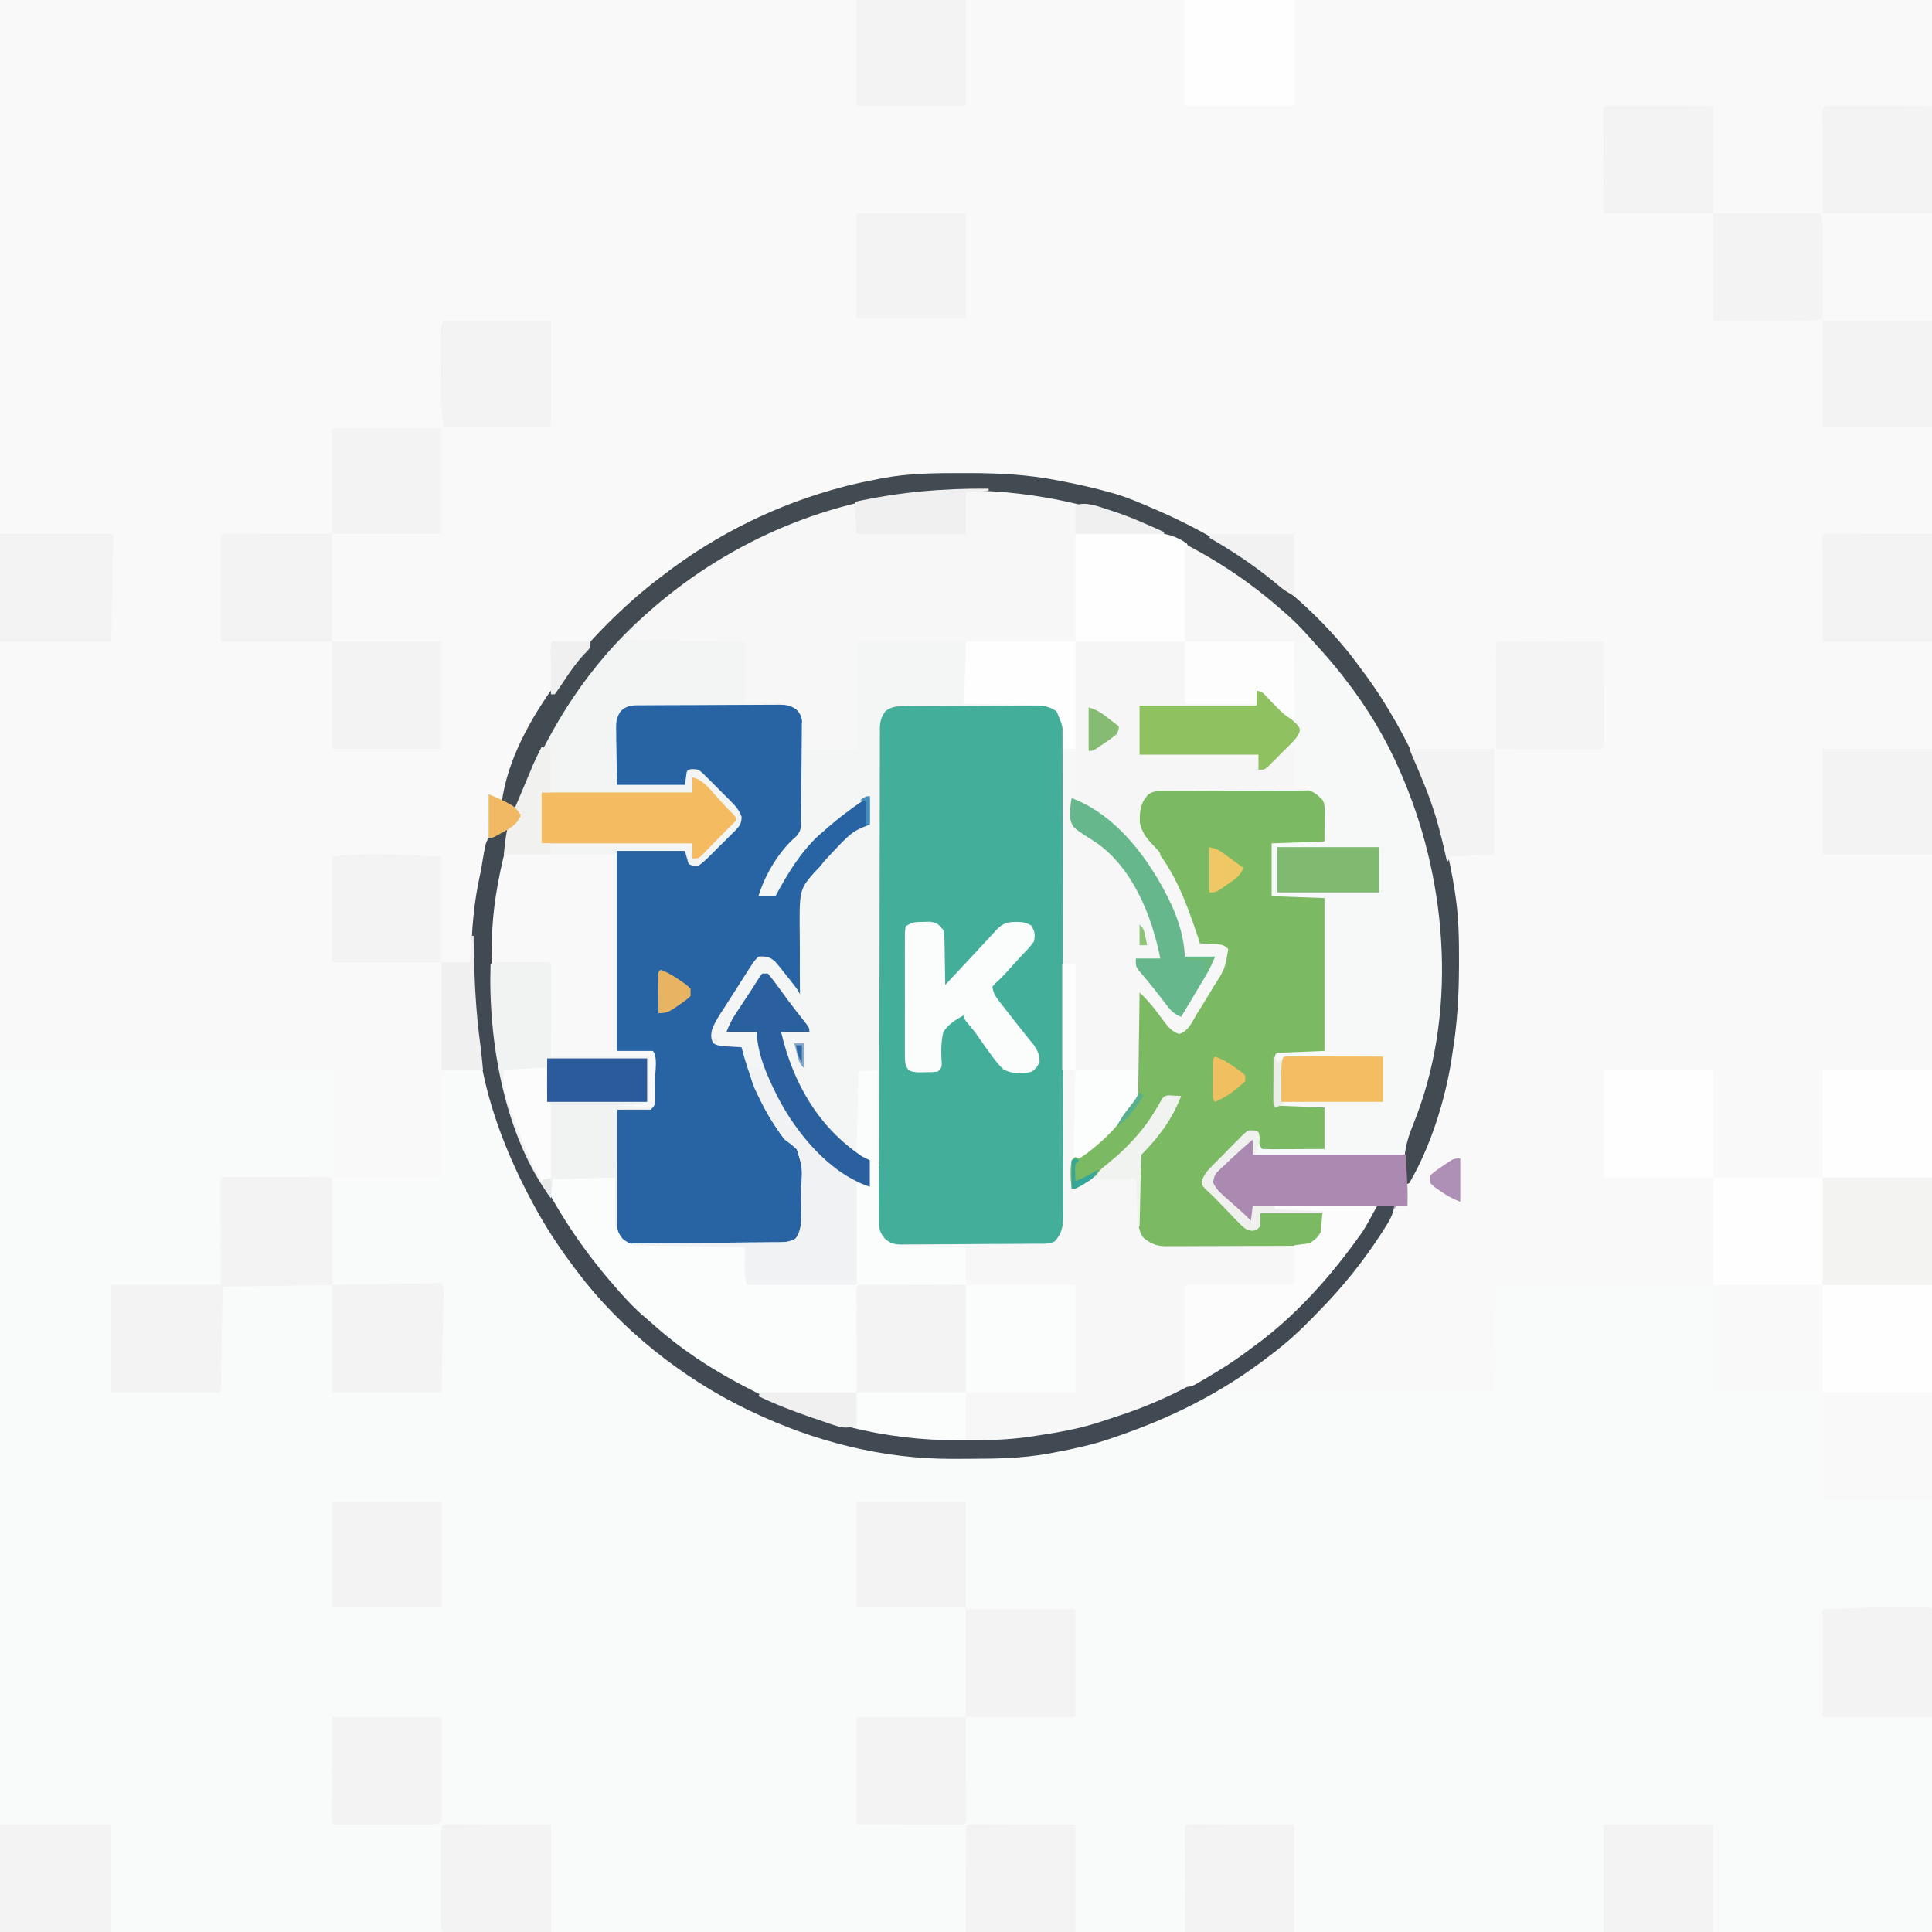 <?xml version="1.0" encoding="UTF-8"?>
<svg version="1.1" xmlns="http://www.w3.org/2000/svg" width="1024" height="1024">
<rect width="100%" height="100%" fill="#333333" stroke="none"/>
<path d="M0 0 C337.92 0 675.84 0 1024 0 C1024 337.92 1024 675.84 1024 1024 C686.08 1024 348.16 1024 0 1024 C0 686.08 0 348.16 0 0 Z " fill="#F9F9F9" transform="translate(0,0)"/>
<path d="M0 0 C58.08 0 116.16 0 176 0 C176 18.81 176 37.62 176 57 C195.14 57 214.28 57 234 57 C234 38.19 234 19.38 234 0 C241.59 0 249.18 0 257 0 C257.474 2.083 257.949 4.166 258.438 6.312 C272.573 63.625 305.735 118.127 354 153 C355.148 153.853 356.295 154.708 357.441 155.562 C365.632 161.607 374.13 167.011 383 172 C383.772 172.435 384.544 172.869 385.339 173.317 C422.963 194.26 464.413 205.226 507.432 205.13 C510.295 205.125 513.158 205.13 516.021 205.137 C558.713 205.159 601.812 194.772 638.906 173.094 C642.929 170.993 646.561 170.876 651.062 170.88 C652.304 170.878 653.546 170.877 654.826 170.876 C656.2 170.879 657.574 170.883 658.948 170.886 C660.397 170.887 661.846 170.887 663.295 170.886 C667.226 170.886 671.158 170.892 675.089 170.899 C679.198 170.905 683.308 170.905 687.417 170.907 C695.198 170.91 702.979 170.918 710.759 170.928 C719.618 170.939 728.476 170.945 737.335 170.95 C755.556 170.96 773.778 170.978 792 171 C791.995 169.694 791.99 168.389 791.984 167.044 C791.966 162.155 791.955 157.267 791.945 152.378 C791.94 150.271 791.933 148.163 791.925 146.056 C791.912 143.01 791.907 139.964 791.902 136.918 C791.897 135.99 791.892 135.063 791.887 134.107 C791.886 127.722 792.066 121.326 793 115 C794 114 794 114 795.903 113.877 C797.163 113.878 797.163 113.878 798.448 113.88 C799.409 113.878 800.369 113.877 801.359 113.876 C802.421 113.879 803.484 113.883 804.578 113.886 C806.246 113.886 806.246 113.886 807.948 113.886 C811.644 113.887 815.34 113.895 819.035 113.902 C821.59 113.904 824.144 113.906 826.699 113.907 C832.748 113.91 838.797 113.918 844.846 113.928 C852.406 113.94 859.965 113.946 867.525 113.951 C881.017 113.961 894.508 113.981 908 114 C908 132.81 908 151.62 908 171 C927.14 171 946.28 171 966 171 C966 189.81 966 208.62 966 228 C985.14 228 1004.28 228 1024 228 C1024 303.57 1024 379.14 1024 457 C686.08 457 348.16 457 0 457 C0 306.19 0 155.38 0 0 Z " fill="#F9FAFA" transform="translate(0,567)"/>
<path d="M0 0 C0.982 0.001 1.963 0.001 2.975 0.002 C18.935 0.039 34.172 0.832 49.875 3.938 C50.547 4.069 51.218 4.201 51.91 4.336 C60.539 6.035 69.098 7.911 77.562 10.312 C78.733 10.644 78.733 10.644 79.928 10.981 C86.441 12.928 92.64 15.555 98.875 18.25 C99.815 18.654 100.756 19.057 101.724 19.473 C124.182 29.218 144.641 41.087 163.875 56.25 C164.482 56.727 165.089 57.204 165.714 57.695 C182.17 70.808 197.577 86.165 209.875 103.25 C210.727 104.397 211.58 105.542 212.434 106.688 C218.481 114.878 223.885 123.378 228.875 132.25 C229.31 133.022 229.744 133.794 230.192 134.589 C245.189 161.531 255.267 190.738 259.875 221.25 C260.052 222.388 260.23 223.527 260.412 224.7 C261.993 235.854 262.232 246.871 262.188 258.125 C262.186 259.068 262.185 260.011 262.183 260.982 C262.14 276.269 261.348 291.14 258.875 306.25 C258.698 307.474 258.698 307.474 258.518 308.724 C255.445 329.857 248.034 352.038 238.249 371.002 C235.423 376.653 234.682 381.983 234.875 388.25 C232.895 388.25 230.915 388.25 228.875 388.25 C228.633 388.928 228.39 389.606 228.141 390.305 C219.42 410.599 203.192 428.711 187.875 444.25 C186.725 445.438 185.575 446.627 184.426 447.816 C177.948 454.469 171.258 460.597 163.875 466.25 C163.224 466.756 162.572 467.262 161.901 467.784 C136.471 487.461 109.254 501.033 78.875 511.25 C78.105 511.513 77.335 511.776 76.541 512.047 C67.254 515.175 57.81 517.173 48.188 519 C47.083 519.211 45.978 519.422 44.84 519.64 C30.733 522.19 16.672 522.437 2.381 522.435 C-0.423 522.437 -3.226 522.456 -6.029 522.475 C-43.307 522.594 -79.56 513.292 -113.125 497.25 C-113.95 496.856 -114.776 496.462 -115.626 496.056 C-149.654 479.54 -182.388 453.606 -205.125 423.25 C-205.843 422.306 -205.843 422.306 -206.575 421.343 C-215.048 410.16 -222.547 398.644 -229.125 386.25 C-229.898 384.795 -229.898 384.795 -230.688 383.311 C-243.266 359.283 -253.218 333.194 -257.125 306.25 C-257.269 305.382 -257.412 304.515 -257.561 303.621 C-262.723 272.114 -262.795 237.628 -255.227 206.562 C-252.325 194.613 -252.375 182.501 -252.125 170.25 C-247.375 172.125 -247.375 172.125 -245.125 173.25 C-245.017 172.575 -244.908 171.899 -244.797 171.203 C-234.82 127.352 -196.395 81.839 -161.125 55.25 C-160.588 54.836 -160.05 54.422 -159.497 53.996 C-131.145 32.198 -98.732 16.293 -64.125 7.25 C-63.388 7.057 -62.651 6.864 -61.892 6.666 C-56.669 5.334 -51.421 4.243 -46.125 3.25 C-44.988 3.024 -44.988 3.024 -43.828 2.792 C-29.287 0.003 -14.752 -0.015 0 0 Z " fill="#FBFCFC" transform="translate(511.125,250.75)"/>
<path d="M0 0 C0.982 0.001 1.963 0.001 2.975 0.002 C18.935 0.039 34.172 0.832 49.875 3.938 C50.547 4.069 51.218 4.201 51.91 4.336 C60.539 6.035 69.098 7.911 77.562 10.312 C78.733 10.644 78.733 10.644 79.928 10.981 C86.441 12.928 92.64 15.555 98.875 18.25 C99.815 18.654 100.756 19.057 101.724 19.473 C124.182 29.218 144.641 41.087 163.875 56.25 C164.482 56.727 165.089 57.204 165.714 57.695 C182.17 70.808 197.577 86.165 209.875 103.25 C210.727 104.397 211.58 105.542 212.434 106.688 C218.481 114.878 223.885 123.378 228.875 132.25 C229.31 133.022 229.744 133.794 230.192 134.589 C245.189 161.531 255.267 190.738 259.875 221.25 C260.052 222.388 260.23 223.527 260.412 224.7 C261.993 235.854 262.232 246.871 262.188 258.125 C262.186 259.068 262.185 260.011 262.183 260.982 C262.14 276.269 261.348 291.14 258.875 306.25 C258.698 307.474 258.698 307.474 258.518 308.724 C255.445 329.857 248.034 352.038 238.249 371.002 C235.423 376.653 234.682 381.983 234.875 388.25 C232.895 388.25 230.915 388.25 228.875 388.25 C228.633 388.928 228.39 389.606 228.141 390.305 C219.42 410.599 203.192 428.711 187.875 444.25 C186.725 445.438 185.575 446.627 184.426 447.816 C177.948 454.469 171.258 460.597 163.875 466.25 C163.224 466.756 162.572 467.262 161.901 467.784 C136.471 487.461 109.254 501.033 78.875 511.25 C78.105 511.513 77.335 511.776 76.541 512.047 C67.254 515.175 57.81 517.173 48.188 519 C47.083 519.211 45.978 519.422 44.84 519.64 C30.733 522.19 16.672 522.437 2.381 522.435 C-0.423 522.437 -3.226 522.456 -6.029 522.475 C-43.307 522.594 -79.56 513.292 -113.125 497.25 C-113.95 496.856 -114.776 496.462 -115.626 496.056 C-149.654 479.54 -182.388 453.606 -205.125 423.25 C-205.843 422.306 -205.843 422.306 -206.575 421.343 C-215.048 410.16 -222.547 398.644 -229.125 386.25 C-229.898 384.795 -229.898 384.795 -230.688 383.311 C-243.266 359.283 -253.218 333.194 -257.125 306.25 C-257.269 305.382 -257.412 304.515 -257.561 303.621 C-262.723 272.114 -262.795 237.628 -255.227 206.562 C-252.325 194.613 -252.375 182.501 -252.125 170.25 C-247.375 172.125 -247.375 172.125 -245.125 173.25 C-245.017 172.575 -244.908 171.899 -244.797 171.203 C-234.82 127.352 -196.395 81.839 -161.125 55.25 C-160.588 54.836 -160.05 54.422 -159.497 53.996 C-131.145 32.198 -98.732 16.293 -64.125 7.25 C-63.388 7.057 -62.651 6.864 -61.892 6.666 C-56.669 5.334 -51.421 4.243 -46.125 3.25 C-44.988 3.024 -44.988 3.024 -43.828 2.792 C-29.287 0.003 -14.752 -0.015 0 0 Z M-172.866 78.168 C-176.144 81.753 -179.209 85.362 -182.125 89.25 C-160.345 89.25 -138.565 89.25 -116.125 89.25 C-116.125 99.81 -116.125 110.37 -116.125 121.25 C-117.115 121.745 -117.115 121.745 -118.125 122.25 C-117.082 122.264 -117.082 122.264 -116.017 122.278 C-112.844 122.332 -109.672 122.416 -106.5 122.5 C-105.406 122.514 -104.311 122.528 -103.184 122.543 C-96.94 122.732 -92.835 122.974 -88.125 127.25 C-86.795 129.91 -86.954 131.987 -86.9 134.966 C-86.867 136.763 -86.867 136.763 -86.832 138.597 C-86.761 144.091 -86.703 149.584 -86.665 155.078 C-86.643 157.976 -86.601 160.873 -86.542 163.77 C-86.471 167.274 -86.434 170.776 -86.422 174.281 C-86.407 176.257 -86.357 178.232 -86.306 180.208 C-86.329 190.247 -86.329 190.247 -90.549 194.476 C-91.727 195.418 -92.918 196.346 -94.125 197.25 C-99.133 203.32 -109.125 216.018 -109.125 224.25 C-105.8 225.311 -103.425 225.467 -100.125 224.25 C-96.975 220.214 -94.719 215.788 -92.293 211.294 C-82.625 194.376 -66.736 181.021 -50.125 171.25 C-50.125 176.2 -50.125 181.15 -50.125 186.25 C-52.6 187.24 -52.6 187.24 -55.125 188.25 C-67.235 196.975 -79.356 208.711 -86.125 222.25 C-86.244 223.975 -86.302 225.705 -86.33 227.434 C-86.35 228.515 -86.37 229.596 -86.391 230.71 C-86.407 231.881 -86.424 233.051 -86.441 234.258 C-86.473 236.051 -86.473 236.051 -86.504 237.881 C-86.57 241.712 -86.629 245.544 -86.688 249.375 C-86.731 251.967 -86.774 254.56 -86.818 257.152 C-86.926 263.518 -87.027 269.884 -87.125 276.25 C-87.873 275.297 -88.62 274.345 -89.391 273.363 C-90.385 272.096 -91.38 270.829 -92.375 269.562 C-92.866 268.937 -93.357 268.311 -93.863 267.666 C-94.832 266.432 -95.803 265.2 -96.777 263.971 C-97.965 262.454 -99.118 260.911 -100.266 259.363 C-102.083 256.934 -102.083 256.934 -105.625 256.125 C-106.78 256.166 -107.935 256.207 -109.125 256.25 C-112.054 259.426 -114.31 262.976 -116.586 266.637 C-117.223 267.658 -117.86 268.68 -118.516 269.732 C-119.17 270.79 -119.825 271.848 -120.5 272.938 C-121.147 273.976 -121.794 275.014 -122.461 276.084 C-123.742 278.144 -125.018 280.208 -126.288 282.275 C-127.488 284.218 -128.704 286.151 -129.938 288.073 C-130.487 288.942 -131.036 289.811 -131.602 290.707 C-132.09 291.466 -132.578 292.225 -133.081 293.007 C-134.301 295.628 -134.402 297.39 -134.125 300.25 C-133.136 302.157 -133.136 302.157 -131.125 303.25 C-127.933 303.831 -127.933 303.831 -124.438 303.938 C-122.668 304.036 -122.668 304.036 -120.863 304.137 C-119.96 304.174 -119.056 304.211 -118.125 304.25 C-117.74 305.76 -117.74 305.76 -117.348 307.301 C-112.921 323.871 -105.814 344.205 -92.372 355.756 C-88.901 358.76 -86.711 360.949 -86.283 365.637 C-86.264 367.261 -86.283 368.885 -86.336 370.508 C-86.34 371.807 -86.34 371.807 -86.344 373.132 C-86.357 374.953 -86.387 376.773 -86.432 378.593 C-86.5 381.374 -86.514 384.152 -86.52 386.934 C-86.539 388.708 -86.561 390.483 -86.586 392.258 C-86.592 393.085 -86.599 393.912 -86.606 394.764 C-86.738 399.381 -87.142 402.5 -90.125 406.25 C-93.292 407.833 -96.704 407.415 -100.183 407.427 C-101.016 407.434 -101.848 407.44 -102.706 407.447 C-105.468 407.467 -108.23 407.478 -110.992 407.488 C-111.934 407.492 -112.876 407.496 -113.847 407.501 C-118.831 407.521 -123.815 407.536 -128.799 407.545 C-133.953 407.556 -139.107 407.591 -144.261 407.63 C-148.219 407.656 -152.177 407.665 -156.136 407.668 C-158.036 407.673 -159.936 407.685 -161.836 407.703 C-164.494 407.728 -167.15 407.727 -169.808 407.72 C-170.988 407.739 -170.988 407.739 -172.192 407.759 C-175.756 407.725 -177.723 407.562 -180.582 405.346 C-183.216 401.768 -183.27 399.574 -183.33 395.148 C-183.36 393.226 -183.36 393.226 -183.391 391.266 C-183.408 389.862 -183.425 388.458 -183.441 387.055 C-183.462 385.623 -183.483 384.191 -183.504 382.759 C-183.56 378.987 -183.609 375.216 -183.657 371.445 C-183.707 367.597 -183.763 363.75 -183.818 359.902 C-183.926 352.352 -184.027 344.801 -184.125 337.25 C-182.849 337.273 -181.573 337.296 -180.258 337.32 C-178.589 337.339 -176.919 337.357 -175.25 337.375 C-174.408 337.392 -173.566 337.409 -172.699 337.426 C-171.894 337.432 -171.088 337.439 -170.258 337.445 C-169.514 337.456 -168.771 337.466 -168.004 337.477 C-165.88 337.417 -165.88 337.417 -164.125 335.25 C-163.83 332.352 -163.83 332.352 -163.895 328.965 C-163.896 327.713 -163.898 326.46 -163.9 325.17 C-163.913 323.856 -163.925 322.542 -163.938 321.188 C-163.938 319.869 -163.939 318.551 -163.939 317.193 C-163.391 311.341 -163.391 311.341 -165.125 306.25 C-171.725 306.25 -178.325 306.25 -185.125 306.25 C-185.125 271.93 -185.125 237.61 -185.125 202.25 C-204.925 202.25 -224.725 202.25 -245.125 202.25 C-249.37 222.415 -251.591 240.286 -251.625 260.625 C-251.628 261.645 -251.631 262.664 -251.634 263.715 C-251.632 277.554 -250.891 290.996 -248.438 304.625 C-248.316 305.308 -248.194 305.991 -248.068 306.694 C-239.478 353.359 -217.345 395.853 -186.125 431.25 C-185.657 431.781 -185.188 432.313 -184.706 432.86 C-179.864 438.323 -174.991 443.68 -169.375 448.367 C-167.617 449.838 -165.895 451.353 -164.188 452.883 C-150.21 465.352 -134.68 475.54 -118.125 484.25 C-117.491 484.588 -116.856 484.927 -116.203 485.275 C-81.02 503.942 -42.467 513.927 -2.636 513.586 C0.336 513.562 3.307 513.566 6.279 513.572 C16.999 513.557 27.286 513.023 37.875 511.25 C38.881 511.099 39.887 510.948 40.923 510.792 C52.527 509.037 63.759 506.855 74.838 502.955 C77.022 502.199 79.219 501.497 81.422 500.797 C111.736 490.954 139.686 474.92 163.875 454.25 C164.624 453.613 165.373 452.976 166.145 452.32 C179.641 440.502 192.308 427.763 202.875 413.25 C203.767 412.053 204.659 410.857 205.551 409.66 C210.657 402.715 214.69 395.922 218.875 388.25 C200.725 388.25 182.575 388.25 163.875 388.25 C164.205 389.24 164.535 390.23 164.875 391.25 C173.125 391.25 181.375 391.25 189.875 391.25 C188.875 402.25 188.875 402.25 186.375 405.375 C185.55 405.994 184.725 406.613 183.875 407.25 C183.545 407.58 183.215 407.91 182.875 408.25 C180.346 408.361 177.844 408.407 175.313 408.411 C174.522 408.416 173.73 408.421 172.914 408.426 C170.281 408.441 167.648 408.448 165.016 408.453 C163.191 408.459 161.366 408.465 159.54 408.47 C155.707 408.481 151.874 408.487 148.04 408.49 C143.129 408.496 138.219 408.52 133.308 408.548 C129.535 408.567 125.762 408.572 121.989 408.574 C120.179 408.577 118.369 408.585 116.559 408.598 C114.024 408.615 111.489 408.613 108.954 408.606 C108.207 408.616 107.46 408.625 106.69 408.634 C102.236 408.599 99.435 407.961 95.875 405.25 C91.854 400.105 93.298 390.685 93.23 384.408 C93.202 382.563 93.154 380.718 93.086 378.875 C92.453 361.606 92.453 361.606 98.113 355.434 C99.688 354.025 101.274 352.629 102.875 351.25 C104.685 348.918 106.221 346.46 107.75 343.938 C108.114 343.357 108.477 342.776 108.852 342.178 C109.871 340.543 110.874 338.897 111.875 337.25 C112.745 335.867 112.745 335.867 113.633 334.457 C115.038 332.382 115.038 332.382 114.875 330.25 C111.779 329.832 108.959 329.686 105.875 330.25 C103.514 332.145 102.255 334.493 100.812 337.125 C99.972 338.513 99.128 339.898 98.281 341.281 C97.875 341.962 97.469 342.642 97.051 343.344 C87.406 358.981 72.578 370.244 56.875 379.25 C56.875 374.3 56.875 369.35 56.875 364.25 C58.525 363.59 60.175 362.93 61.875 362.25 C65.043 360.128 67.942 357.683 70.875 355.25 C71.685 354.589 72.494 353.927 73.328 353.246 C79.729 347.781 92.134 336.663 93.153 327.839 C93.167 326.887 93.18 325.934 93.194 324.952 C93.224 323.331 93.224 323.331 93.254 321.677 C93.266 320.511 93.277 319.346 93.289 318.145 C93.308 316.95 93.328 315.756 93.348 314.525 C93.408 310.704 93.454 306.884 93.5 303.062 C93.538 300.475 93.577 297.887 93.617 295.299 C93.713 288.949 93.798 282.6 93.875 276.25 C95.64 278.492 97.404 280.734 99.168 282.977 C99.665 283.608 100.162 284.239 100.674 284.889 C102.715 287.485 104.748 290.079 106.72 292.728 C108.995 295.668 110.327 297.119 114 298 C119.13 296.662 121.263 291.797 123.843 287.416 C124.356 286.531 124.356 286.531 124.879 285.629 C125.243 285.007 125.608 284.384 125.984 283.743 C126.749 282.434 127.513 281.124 128.275 279.812 C129.433 277.819 130.598 275.83 131.764 273.842 C132.511 272.563 133.258 271.283 134.004 270.004 C134.348 269.416 134.692 268.829 135.046 268.223 C139.897 260.735 139.897 260.735 140.875 252.25 C139.808 250.518 139.808 250.518 137.875 249.25 C134.683 248.669 134.683 248.669 131.188 248.562 C129.418 248.464 129.418 248.464 127.613 248.363 C126.71 248.326 125.806 248.289 124.875 248.25 C124.595 247.208 124.316 246.167 124.027 245.094 C120.272 231.507 115.617 214.866 105.875 204.25 C102.071 202.644 98.995 202.008 94.875 202.25 C94.875 205.862 95.555 206.363 97.75 209.125 C107.724 222.979 114.083 239.5 116.875 256.25 C122.155 256.25 127.435 256.25 132.875 256.25 C131.377 258.814 129.877 261.376 128.375 263.938 C127.926 264.704 127.477 265.47 127.014 266.26 C123.536 272.176 119.945 278.011 116.273 283.809 C114.709 286.07 114.709 286.07 114.875 288.25 C109.911 283.409 105.536 278.16 101.15 272.803 C99.936 271.325 98.711 269.855 97.484 268.387 C96.768 267.517 96.051 266.646 95.312 265.75 C94.672 264.977 94.031 264.203 93.371 263.406 C91.875 261.25 91.875 261.25 90.875 257.25 C95.165 257.25 99.455 257.25 103.875 257.25 C102.648 239.147 94.219 222.175 82.875 208.25 C81.879 207.009 81.879 207.009 80.863 205.742 C74.689 198.461 66.516 190.571 57.875 186.25 C57.461 183.09 57.461 183.09 57.25 179.188 C57.138 177.252 57.138 177.252 57.023 175.277 C56.974 174.278 56.925 173.279 56.875 172.25 C57.535 172.25 58.195 172.25 58.875 172.25 C58.875 144.86 58.875 117.47 58.875 89.25 C78.015 89.25 97.155 89.25 116.875 89.25 C116.875 100.14 116.875 111.03 116.875 122.25 C129.415 122.25 141.955 122.25 154.875 122.25 C154.875 119.94 154.875 117.63 154.875 115.25 C159.778 116.439 162.003 119.434 165.102 123.141 C167.542 126.043 170.098 128.667 172.875 131.25 C173.535 131.25 174.195 131.25 174.875 131.25 C175.205 117.72 175.535 104.19 175.875 90.25 C178.515 89.92 181.155 89.59 183.875 89.25 C182.413 83.854 178.799 80.899 174.812 77.25 C174.103 76.594 173.393 75.939 172.662 75.263 C149.331 54.031 121.705 36.878 92.262 25.555 C89.421 24.46 86.618 23.306 83.812 22.125 C0.785 -10.826 -111.523 12.527 -172.866 78.168 Z " fill="#F7F8F8" transform="translate(511.125,250.75)"/>
<path d="M0 0 C1.062 0.214 1.062 0.214 2.146 0.432 C16.828 3.42 30.911 7.591 44.625 13.688 C46.19 14.366 47.755 15.044 49.32 15.723 C74.915 26.911 98.509 41.971 118.887 61.145 C121.283 63.37 123.735 65.474 126.25 67.562 C129.076 69.996 130.72 71.955 131.625 75.688 C128.985 76.017 126.345 76.347 123.625 76.688 C123.295 90.218 122.965 103.748 122.625 117.688 C118.664 115.707 116.615 113.885 113.562 110.75 C112.277 109.437 112.277 109.437 110.965 108.098 C109.63 106.723 108.304 105.34 107.004 103.934 C105.528 102.432 105.528 102.432 102.625 101.688 C102.625 103.998 102.625 106.308 102.625 108.688 C90.085 108.688 77.545 108.688 64.625 108.688 C64.625 97.797 64.625 86.907 64.625 75.688 C45.485 75.688 26.345 75.688 6.625 75.688 C6.625 103.078 6.625 130.468 6.625 158.688 C5.965 158.688 5.305 158.688 4.625 158.688 C4.332 163.543 4.428 167.956 5.625 172.688 C8.785 176.184 12.62 178.259 16.625 180.688 C33.861 194.421 47.643 215.786 51.625 237.688 C51.625 239.667 51.625 241.648 51.625 243.688 C47.335 243.688 43.045 243.688 38.625 243.688 C40.165 247.537 40.941 249.391 43.418 252.359 C43.963 253.02 44.508 253.681 45.069 254.361 C45.644 255.046 46.22 255.732 46.812 256.438 C47.99 257.86 49.167 259.283 50.344 260.707 C50.91 261.39 51.476 262.072 52.059 262.776 C54.576 265.848 56.974 269.006 59.355 272.184 C60.572 273.826 60.572 273.826 62.625 274.688 C62.889 273.979 63.154 273.27 63.426 272.54 C64.684 269.547 66.17 266.854 67.812 264.055 C68.429 263.002 69.045 261.948 69.68 260.863 C70.322 259.774 70.964 258.685 71.625 257.562 C72.267 256.466 72.909 255.369 73.57 254.238 C78.295 246.182 78.295 246.182 80.625 242.688 C75.345 242.688 70.065 242.688 64.625 242.688 C64.109 240.213 63.594 237.738 63.062 235.188 C59.451 219.28 51.836 202.484 41.625 189.688 C42.625 188.688 42.625 188.688 44.699 188.492 C51.505 188.675 51.505 188.675 54.375 191.27 C56.009 193.663 57.32 196.099 58.625 198.688 C59.188 199.703 59.752 200.719 60.332 201.766 C65.87 212.141 69.851 223.259 72.625 234.688 C73.529 234.725 74.432 234.762 75.363 234.801 C77.133 234.899 77.133 234.899 78.938 235 C80.109 235.058 81.281 235.116 82.488 235.176 C85.625 235.688 85.625 235.688 87.605 236.73 C89.286 239.957 88.393 243.267 87.625 246.688 C86.046 250.131 86.046 250.131 84.02 253.531 C83.658 254.145 83.296 254.758 82.924 255.39 C82.161 256.678 81.391 257.962 80.616 259.242 C79.445 261.175 78.294 263.119 77.146 265.066 C75.026 268.642 72.842 272.171 70.625 275.688 C70.071 276.574 69.517 277.461 68.947 278.375 C65.499 283.483 65.499 283.483 61.488 284.422 C54.416 282.608 50.021 273.924 45.863 268.359 C45.248 267.536 45.248 267.536 44.62 266.697 C43.621 265.361 42.623 264.024 41.625 262.688 C41.632 263.337 41.64 263.987 41.648 264.657 C41.717 271.472 41.722 278.284 41.692 285.1 C41.689 287.637 41.702 290.174 41.731 292.711 C42.007 318.217 42.007 318.217 34.02 326.489 C33.23 327.214 32.439 327.94 31.625 328.688 C30.028 330.551 28.443 332.424 26.875 334.312 C23.104 338.379 19.118 341.918 14.75 345.312 C14.202 345.739 13.655 346.165 13.091 346.604 C10.163 348.796 8.249 349.781 4.625 350.688 C4.625 355.637 4.625 360.587 4.625 365.688 C14.181 360.122 22.418 354.083 30.625 346.688 C31.342 346.066 32.058 345.445 32.797 344.805 C40.51 337.697 47.345 327.984 52.188 318.688 C53.625 316.688 53.625 316.688 55.887 316.199 C56.687 316.257 57.488 316.315 58.312 316.375 C59.525 316.443 59.525 316.443 60.762 316.512 C61.377 316.57 61.991 316.628 62.625 316.688 C58.144 328.522 50.534 338.778 41.625 347.688 C41.499 350.586 41.436 353.46 41.422 356.359 C41.416 357.234 41.41 358.109 41.405 359.01 C41.395 360.866 41.389 362.722 41.385 364.578 C41.375 367.412 41.344 370.245 41.312 373.078 C41.306 374.88 41.301 376.682 41.297 378.484 C41.278 379.753 41.278 379.753 41.259 381.048 C41.277 385.722 41.481 388.961 44.625 392.688 C48.314 395.224 52.216 394.983 56.527 394.978 C57.319 394.985 58.112 394.991 58.928 394.998 C61.545 395.017 64.161 395.021 66.777 395.023 C68.598 395.03 70.419 395.037 72.24 395.044 C76.055 395.056 79.871 395.059 83.686 395.058 C88.573 395.058 93.46 395.085 98.347 395.12 C102.107 395.142 105.867 395.146 109.627 395.145 C111.429 395.147 113.231 395.156 115.033 395.172 C117.553 395.191 120.073 395.185 122.594 395.173 C123.336 395.185 124.079 395.196 124.844 395.207 C129.715 395.148 132.209 394.16 135.625 390.688 C137.586 386.766 137.228 382.054 137.625 377.688 C129.375 377.688 121.125 377.688 112.625 377.688 C112.295 376.697 111.965 375.707 111.625 374.688 C129.775 374.688 147.925 374.688 166.625 374.688 C159.678 387.424 159.678 387.424 155.75 392.75 C155.32 393.341 154.89 393.932 154.447 394.541 C139.809 414.522 122.345 433.778 102.305 448.457 C100.628 449.685 98.97 450.937 97.312 452.191 C66.699 475.04 30.114 490.129 -7.375 496.688 C-10.211 497.21 -13.047 497.734 -15.883 498.259 C-27.62 500.276 -39.511 499.759 -51.375 499.688 C-51.375 491.108 -51.375 482.527 -51.375 473.688 C-32.235 473.688 -13.095 473.688 6.625 473.688 C6.625 454.877 6.625 436.067 6.625 416.688 C-12.515 416.688 -31.655 416.688 -51.375 416.688 C-51.375 410.087 -51.375 403.488 -51.375 396.688 C-63.585 396.358 -75.795 396.027 -88.375 395.688 C-88.375 395.358 -88.375 395.027 -88.375 394.688 C-87.357 394.684 -86.338 394.68 -85.289 394.676 C-75.695 394.64 -66.101 394.582 -56.508 394.504 C-51.576 394.464 -46.643 394.432 -41.711 394.417 C-36.952 394.401 -32.193 394.367 -27.433 394.319 C-25.617 394.304 -23.8 394.296 -21.984 394.296 C-19.441 394.293 -16.899 394.266 -14.356 394.233 C-13.604 394.238 -12.852 394.243 -12.077 394.249 C-8.59 394.179 -6.722 393.959 -3.939 391.778 C-1.63 388.692 -1.25 387.018 -1.246 383.22 C-1.242 381.802 -1.242 381.802 -1.237 380.355 C-1.238 379.309 -1.24 378.263 -1.241 377.186 C-1.238 375.527 -1.238 375.527 -1.234 373.836 C-1.228 370.106 -1.229 366.377 -1.23 362.647 C-1.227 359.983 -1.223 357.32 -1.22 354.656 C-1.211 348.156 -1.209 341.657 -1.208 335.157 C-1.207 329.876 -1.205 324.594 -1.202 319.312 C-1.193 304.348 -1.189 289.383 -1.19 274.419 C-1.19 273.612 -1.19 272.804 -1.19 271.973 C-1.19 270.76 -1.19 270.76 -1.19 269.523 C-1.19 256.422 -1.181 243.32 -1.167 230.219 C-1.152 216.776 -1.145 203.333 -1.146 189.89 C-1.146 182.339 -1.144 174.788 -1.133 167.237 C-1.124 160.808 -1.122 154.379 -1.128 147.95 C-1.132 144.669 -1.131 141.388 -1.123 138.106 C-1.115 134.552 -1.12 130.998 -1.128 127.443 C-1.12 125.881 -1.12 125.881 -1.112 124.287 C-1.117 123.337 -1.121 122.386 -1.126 121.406 C-1.126 120.586 -1.126 119.765 -1.125 118.92 C-1.407 116.402 -2.029 114.826 -3.375 112.688 C-8.5 109.166 -13.375 109.218 -19.367 109.176 C-20.313 109.158 -21.259 109.14 -22.234 109.121 C-25.239 109.067 -28.244 109.033 -31.25 109 C-33.294 108.967 -35.339 108.932 -37.383 108.896 C-42.38 108.809 -47.377 108.749 -52.375 108.688 C-52.045 97.797 -51.715 86.907 -51.375 75.688 C-70.515 75.688 -89.655 75.688 -109.375 75.688 C-109.375 94.498 -109.375 113.308 -109.375 132.688 C-118.615 132.688 -127.855 132.688 -137.375 132.688 C-137.538 129.237 -137.701 125.786 -137.863 122.336 C-138.41 118.435 -139.235 115.985 -141.375 112.688 C-145.008 110.044 -147.652 109.295 -152.113 109.176 C-153.18 109.14 -154.247 109.105 -155.346 109.068 C-156.448 109.046 -157.551 109.023 -158.688 109 C-159.81 108.966 -160.932 108.932 -162.088 108.896 C-164.85 108.814 -167.612 108.745 -170.375 108.688 C-169.715 108.358 -169.055 108.028 -168.375 107.688 C-168.375 97.127 -168.375 86.567 -168.375 75.688 C-190.155 75.688 -211.935 75.688 -234.375 75.688 C-224.378 64.025 -214.812 53.721 -202.375 44.688 C-201.832 44.291 -201.29 43.894 -200.73 43.485 C-192.267 37.344 -183.427 31.901 -174.375 26.688 C-173.251 26.03 -172.127 25.373 -170.969 24.695 C-119.356 -4.25 -57.487 -11.693 0 0 Z " fill="#F7F7F7" transform="translate(563.375,264.312)"/>
<path d="M0 0 C0.982 0.001 1.963 0.001 2.975 0.002 C18.935 0.039 34.172 0.832 49.875 3.938 C50.547 4.069 51.218 4.201 51.91 4.336 C60.539 6.035 69.098 7.911 77.562 10.312 C78.733 10.644 78.733 10.644 79.928 10.981 C86.441 12.928 92.64 15.555 98.875 18.25 C99.815 18.654 100.756 19.057 101.724 19.473 C124.182 29.218 144.641 41.087 163.875 56.25 C164.482 56.727 165.089 57.204 165.714 57.695 C182.17 70.808 197.577 86.165 209.875 103.25 C210.727 104.397 211.58 105.542 212.434 106.688 C218.481 114.878 223.885 123.378 228.875 132.25 C229.31 133.022 229.744 133.794 230.192 134.589 C245.189 161.531 255.267 190.738 259.875 221.25 C260.052 222.388 260.23 223.527 260.412 224.7 C261.993 235.854 262.232 246.871 262.188 258.125 C262.186 259.068 262.185 260.011 262.183 260.982 C262.14 276.269 261.348 291.14 258.875 306.25 C258.698 307.474 258.698 307.474 258.518 308.724 C255.265 331.096 247.35 356.693 235.875 376.25 C235.215 376.58 234.555 376.91 233.875 377.25 C232.155 365.156 233.233 356.636 237.836 345.383 C261.237 288.048 256.501 218.899 232.9 162.651 C232.562 161.859 232.224 161.066 231.875 160.25 C231.371 159.065 231.371 159.065 230.857 157.856 C223.367 140.538 213.474 124.135 201.875 109.25 C200.912 108.001 200.912 108.001 199.93 106.727 C195.871 101.553 191.599 96.616 187.164 91.762 C185.622 90.07 184.097 88.364 182.586 86.645 C177.974 81.406 173.238 76.707 167.875 72.25 C166.603 71.146 166.603 71.146 165.305 70.02 C113.773 25.86 45.95 4.709 -21.519 9.904 C-76.733 15.201 -138.349 39.01 -175.258 82.094 C-177.114 84.237 -179.121 86.246 -181.125 88.25 C-148.95 88.745 -148.95 88.745 -116.125 89.25 C-116.125 99.81 -116.125 110.37 -116.125 121.25 C-109.155 121.42 -109.155 121.42 -102.185 121.548 C-96.244 121.755 -92.626 122.259 -88.125 126.25 C-85.836 129.684 -85.851 131.031 -85.787 135.079 C-85.764 136.278 -85.742 137.476 -85.719 138.711 C-85.707 140.008 -85.696 141.304 -85.684 142.641 C-85.673 143.633 -85.673 143.633 -85.663 144.645 C-85.627 148.148 -85.603 151.651 -85.59 155.154 C-85.573 158.76 -85.515 162.365 -85.446 165.97 C-85.402 168.753 -85.388 171.536 -85.383 174.32 C-85.371 176.291 -85.326 178.262 -85.281 180.233 C-85.33 190.243 -85.33 190.243 -89.553 194.478 C-90.729 195.421 -91.918 196.348 -93.125 197.25 C-99.856 205.31 -104.37 214.955 -109.125 224.25 C-106.155 224.25 -103.185 224.25 -100.125 224.25 C-99.88 223.563 -99.635 222.876 -99.383 222.168 C-97.906 218.742 -96.027 215.68 -94 212.562 C-93.6 211.946 -93.199 211.33 -92.787 210.694 C-82.158 194.546 -68.51 181.503 -52.125 171.25 C-51.465 171.25 -50.805 171.25 -50.125 171.25 C-49.528 176.403 -49.273 181.112 -50.125 186.25 C-52.898 189.56 -56.386 191.176 -60.125 193.25 C-67.811 199.269 -74.272 206.469 -80.125 214.25 C-80.553 214.778 -80.98 215.307 -81.421 215.851 C-85.886 221.979 -85.857 227.67 -85.832 235.062 C-85.855 236.877 -85.855 236.877 -85.878 238.728 C-85.921 242.569 -85.93 246.409 -85.938 250.25 C-85.961 252.863 -85.986 255.477 -86.014 258.09 C-86.076 264.477 -86.111 270.863 -86.125 277.25 C-88.901 274.539 -91.537 271.91 -93.773 268.734 C-94.222 268.123 -94.671 267.512 -95.133 266.883 C-96.049 265.621 -96.953 264.35 -97.844 263.07 C-100.488 259.519 -101.488 258.403 -105.977 257.328 C-107.016 257.302 -108.055 257.277 -109.125 257.25 C-115.249 265.569 -120.551 274.35 -125.874 283.193 C-126.949 284.961 -128.054 286.711 -129.164 288.457 C-129.708 289.317 -130.252 290.177 -130.812 291.062 C-131.499 292.124 -131.499 292.124 -132.199 293.207 C-133.345 295.735 -133.438 297.504 -133.125 300.25 C-130.355 303.02 -128.36 302.648 -124.5 302.875 C-123.311 302.95 -122.123 303.025 -120.898 303.102 C-119.983 303.151 -119.068 303.2 -118.125 303.25 C-117.754 304.405 -117.382 305.56 -117 306.75 C-108.065 334.122 -108.065 334.122 -90.615 356.503 C-88.2 358.543 -86.411 360.182 -85.577 363.294 C-85.383 365.686 -85.371 368.011 -85.434 370.41 C-85.435 371.278 -85.436 372.145 -85.438 373.039 C-85.447 374.865 -85.47 376.692 -85.508 378.518 C-85.562 381.308 -85.569 384.094 -85.568 386.885 C-85.583 388.664 -85.601 390.443 -85.621 392.223 C-85.624 393.053 -85.628 393.883 -85.631 394.739 C-85.745 399.372 -86.113 402.502 -89.125 406.25 C-92.899 408.766 -95.908 408.553 -100.281 408.556 C-101.112 408.565 -101.943 408.573 -102.8 408.582 C-105.551 408.606 -108.303 408.614 -111.055 408.621 C-112.967 408.63 -114.878 408.639 -116.79 408.648 C-120.8 408.665 -124.81 408.673 -128.82 408.676 C-133.957 408.681 -139.094 408.719 -144.231 408.764 C-148.18 408.794 -152.13 408.801 -156.08 408.802 C-157.974 408.806 -159.867 408.819 -161.761 408.84 C-164.412 408.867 -167.06 408.862 -169.71 408.849 C-170.492 408.864 -171.273 408.879 -172.079 408.894 C-176.13 408.84 -177.904 408.43 -181.088 405.838 C-184.143 401.956 -184.248 400.049 -184.239 395.148 C-184.238 393.226 -184.238 393.226 -184.238 391.266 C-184.233 389.862 -184.228 388.458 -184.223 387.055 C-184.221 385.623 -184.219 384.191 -184.218 382.759 C-184.215 378.987 -184.205 375.216 -184.194 371.445 C-184.183 367.597 -184.179 363.75 -184.174 359.902 C-184.163 352.352 -184.146 344.801 -184.125 337.25 C-182.837 337.189 -181.549 337.129 -180.223 337.066 C-178.544 336.982 -176.866 336.897 -175.188 336.812 C-174.337 336.773 -173.487 336.734 -172.611 336.693 C-171.802 336.651 -170.994 336.61 -170.16 336.566 C-169.411 336.53 -168.662 336.493 -167.891 336.455 C-166.1 336.432 -166.1 336.432 -165.125 335.25 C-165.037 333.177 -165.018 331.102 -165.027 329.027 C-165.031 327.767 -165.034 326.507 -165.037 325.209 C-165.045 323.868 -165.054 322.528 -165.062 321.188 C-165.068 319.843 -165.072 318.499 -165.076 317.154 C-165.088 313.853 -165.106 310.551 -165.125 307.25 C-171.725 306.92 -178.325 306.59 -185.125 306.25 C-185.125 271.93 -185.125 237.61 -185.125 202.25 C-204.925 202.25 -224.725 202.25 -245.125 202.25 C-245.785 206.87 -246.445 211.49 -247.125 216.25 C-247.399 218.026 -247.674 219.802 -247.957 221.632 C-249.955 234.768 -250.723 247.658 -250.688 260.938 C-250.688 261.945 -250.689 262.952 -250.689 263.989 C-250.659 277.729 -249.861 291.093 -247.438 304.625 C-247.316 305.308 -247.194 305.991 -247.068 306.695 C-238.467 353.417 -216.293 395.762 -185.125 431.25 C-184.257 432.241 -183.39 433.233 -182.496 434.254 C-178.355 438.901 -174.186 443.335 -169.41 447.332 C-167.64 448.818 -165.904 450.344 -164.184 451.887 C-150.207 464.354 -134.678 474.541 -118.125 483.25 C-117.491 483.588 -116.856 483.927 -116.203 484.275 C-81.02 502.942 -42.467 512.927 -2.636 512.586 C0.336 512.562 3.307 512.566 6.279 512.572 C16.999 512.557 27.286 512.023 37.875 510.25 C38.881 510.099 39.887 509.948 40.923 509.792 C52.527 508.037 63.759 505.855 74.838 501.955 C77.022 501.199 79.219 500.497 81.422 499.797 C111.734 489.955 139.69 473.922 163.875 453.25 C164.636 452.602 165.396 451.953 166.18 451.285 C179.316 439.763 191.582 427.387 201.875 413.25 C202.309 412.661 202.743 412.072 203.19 411.465 C204.51 409.67 205.82 407.868 207.125 406.062 C207.749 405.2 207.749 405.2 208.386 404.319 C211.011 400.63 213.232 396.834 215.438 392.875 C218.144 388.453 218.144 388.453 221.305 387.574 C223.606 387.563 225.634 387.747 227.875 388.25 C227.327 392.971 225.2 396.452 222.688 400.375 C222.248 401.067 221.808 401.758 221.354 402.471 C211.529 417.682 200.578 431.362 187.875 444.25 C186.725 445.438 185.575 446.627 184.426 447.816 C177.948 454.469 171.258 460.597 163.875 466.25 C163.224 466.756 162.572 467.262 161.901 467.784 C136.471 487.461 109.254 501.033 78.875 511.25 C78.105 511.513 77.335 511.776 76.541 512.047 C67.254 515.175 57.81 517.173 48.188 519 C47.083 519.211 45.978 519.422 44.84 519.64 C30.733 522.19 16.672 522.437 2.381 522.435 C-0.423 522.437 -3.226 522.456 -6.029 522.475 C-43.307 522.594 -79.56 513.292 -113.125 497.25 C-113.95 496.856 -114.776 496.462 -115.626 496.056 C-149.654 479.54 -182.388 453.606 -205.125 423.25 C-205.843 422.306 -205.843 422.306 -206.575 421.343 C-215.048 410.16 -222.547 398.644 -229.125 386.25 C-229.898 384.795 -229.898 384.795 -230.688 383.311 C-243.266 359.283 -253.218 333.194 -257.125 306.25 C-257.269 305.382 -257.412 304.515 -257.561 303.621 C-262.723 272.114 -262.795 237.628 -255.227 206.562 C-252.325 194.613 -252.375 182.501 -252.125 170.25 C-247.375 172.125 -247.375 172.125 -245.125 173.25 C-245.017 172.575 -244.908 171.899 -244.797 171.203 C-234.82 127.352 -196.395 81.839 -161.125 55.25 C-160.588 54.836 -160.05 54.422 -159.497 53.996 C-131.145 32.198 -98.732 16.293 -64.125 7.25 C-63.388 7.057 -62.651 6.864 -61.892 6.666 C-56.669 5.334 -51.421 4.243 -46.125 3.25 C-44.988 3.024 -44.988 3.024 -43.828 2.792 C-29.287 0.003 -14.752 -0.015 0 0 Z " fill="#F3F4F4" transform="translate(511.125,250.75)"/>
<path d="M0 0 C0.821 -0.008 1.643 -0.016 2.489 -0.025 C5.213 -0.05 7.938 -0.066 10.663 -0.081 C11.593 -0.086 12.522 -0.091 13.48 -0.097 C18.401 -0.123 23.321 -0.143 28.242 -0.157 C33.326 -0.174 38.41 -0.219 43.495 -0.27 C47.402 -0.303 51.31 -0.315 55.218 -0.32 C57.092 -0.327 58.966 -0.342 60.84 -0.366 C63.464 -0.398 66.087 -0.398 68.711 -0.391 C69.871 -0.415 69.871 -0.415 71.055 -0.44 C75.091 -0.394 76.837 0.02 80.008 2.604 C82.654 5.959 83.175 7.479 83.184 11.655 C83.188 12.599 83.193 13.543 83.197 14.516 C83.197 15.561 83.197 16.605 83.197 17.681 C83.2 18.785 83.204 19.889 83.208 21.027 C83.219 24.752 83.223 28.477 83.227 32.202 C83.233 34.862 83.239 37.523 83.246 40.183 C83.266 48.185 83.276 56.188 83.285 64.19 C83.29 67.957 83.295 71.723 83.3 75.49 C83.317 88.01 83.332 100.529 83.339 113.048 C83.341 116.298 83.343 119.548 83.345 122.798 C83.345 123.606 83.346 124.413 83.346 125.246 C83.354 138.333 83.38 151.42 83.412 164.507 C83.445 177.939 83.463 191.37 83.467 204.802 C83.469 212.345 83.478 219.888 83.503 227.432 C83.525 233.855 83.533 240.279 83.523 246.703 C83.519 249.981 83.523 253.258 83.54 256.536 C83.557 260.09 83.551 263.643 83.537 267.197 C83.548 268.232 83.559 269.268 83.571 270.335 C83.517 276.252 83.016 279.695 79.05 284.193 C75.91 285.763 72.548 285.367 69.099 285.386 C68.278 285.394 67.456 285.402 66.61 285.411 C63.886 285.435 61.161 285.452 58.436 285.466 C57.507 285.472 56.577 285.477 55.619 285.482 C50.699 285.509 45.778 285.529 40.857 285.543 C35.773 285.56 30.689 285.604 25.604 285.655 C21.697 285.689 17.789 285.701 13.882 285.706 C12.007 285.713 10.133 285.728 8.259 285.752 C5.635 285.784 3.012 285.784 0.388 285.776 C-0.386 285.793 -1.159 285.809 -1.956 285.826 C-5.992 285.779 -7.738 285.366 -10.909 282.781 C-13.56 279.42 -14.076 277.897 -14.085 273.713 C-14.089 272.764 -14.094 271.816 -14.098 270.839 C-14.098 269.79 -14.098 268.741 -14.098 267.66 C-14.101 266.551 -14.105 265.442 -14.109 264.3 C-14.12 260.558 -14.124 256.817 -14.127 253.076 C-14.134 250.404 -14.14 247.733 -14.147 245.061 C-14.167 237.024 -14.177 228.988 -14.186 220.952 C-14.19 217.169 -14.196 213.387 -14.201 209.604 C-14.218 197.034 -14.233 184.464 -14.24 171.894 C-14.242 168.632 -14.244 165.369 -14.246 162.106 C-14.246 161.295 -14.247 160.484 -14.247 159.648 C-14.255 146.505 -14.281 133.362 -14.313 120.219 C-14.346 106.733 -14.364 93.246 -14.367 79.759 C-14.37 72.184 -14.378 64.609 -14.404 57.034 C-14.426 50.583 -14.434 44.133 -14.424 37.683 C-14.419 34.391 -14.424 31.1 -14.441 27.808 C-14.458 24.241 -14.451 20.674 -14.438 17.107 C-14.449 16.064 -14.46 15.022 -14.471 13.948 C-14.432 9.502 -14.401 6.93 -12.045 3.073 C-8.244 -0.339 -4.886 0.027 0 0 Z " fill="#43AF9A" transform="translate(479.95,373.807)"/>
<path d="M0 0 C0.831 -0.007 1.662 -0.013 2.518 -0.02 C5.276 -0.04 8.033 -0.051 10.79 -0.061 C11.731 -0.065 12.671 -0.069 13.64 -0.074 C18.619 -0.094 23.598 -0.109 28.577 -0.118 C33.722 -0.129 38.867 -0.164 44.012 -0.203 C47.966 -0.229 51.92 -0.238 55.874 -0.241 C57.77 -0.246 59.667 -0.258 61.563 -0.276 C64.218 -0.301 66.872 -0.3 69.527 -0.293 C70.31 -0.306 71.093 -0.319 71.9 -0.332 C75.634 -0.296 77.749 0.043 80.922 2.081 C84.131 5.385 84.102 7.38 84.182 11.893 C84.216 13.69 84.216 13.69 84.251 15.524 C84.321 21.018 84.379 26.511 84.418 32.005 C84.44 34.903 84.482 37.8 84.541 40.697 C84.612 44.201 84.649 47.703 84.661 51.208 C84.676 53.184 84.726 55.159 84.776 57.135 C84.754 67.174 84.754 67.174 80.531 71.407 C79.355 72.349 78.166 73.275 76.958 74.177 C70.227 82.237 65.713 91.882 60.958 101.177 C63.928 101.177 66.898 101.177 69.958 101.177 C70.325 100.146 70.325 100.146 70.7 99.095 C72.177 95.669 74.055 92.607 76.083 89.49 C76.483 88.873 76.883 88.257 77.296 87.621 C87.925 71.473 101.572 58.43 117.958 48.177 C118.618 48.177 119.278 48.177 119.958 48.177 C120.555 53.33 120.81 58.039 119.958 63.177 C117.185 66.487 113.696 68.103 109.958 70.177 C102.272 76.196 95.811 83.396 89.958 91.177 C89.53 91.705 89.102 92.234 88.662 92.778 C84.197 98.906 84.226 104.597 84.251 111.99 C84.228 113.804 84.228 113.804 84.205 115.655 C84.162 119.496 84.153 123.336 84.145 127.177 C84.122 129.79 84.097 132.404 84.069 135.017 C84.006 141.404 83.971 147.79 83.958 154.177 C81.182 151.466 78.545 148.837 76.309 145.661 C75.861 145.05 75.412 144.439 74.95 143.81 C74.034 142.548 73.13 141.277 72.239 139.997 C69.595 136.446 68.595 135.33 64.106 134.255 C63.067 134.229 62.028 134.204 60.958 134.177 C54.834 142.496 49.532 151.277 44.209 160.12 C43.134 161.888 42.029 163.638 40.919 165.384 C40.375 166.244 39.831 167.104 39.27 167.99 C38.584 169.051 38.584 169.051 37.884 170.134 C36.738 172.662 36.645 174.431 36.958 177.177 C39.728 179.947 41.723 179.575 45.583 179.802 C46.771 179.877 47.96 179.952 49.184 180.029 C50.557 180.102 50.557 180.102 51.958 180.177 C52.329 181.332 52.7 182.487 53.083 183.677 C62.018 211.049 62.018 211.049 79.468 233.43 C81.882 235.47 83.672 237.109 84.506 240.221 C84.7 242.613 84.712 244.938 84.649 247.337 C84.648 248.205 84.646 249.072 84.645 249.966 C84.636 251.792 84.612 253.619 84.575 255.445 C84.52 258.235 84.514 261.021 84.514 263.812 C84.5 265.591 84.482 267.37 84.462 269.15 C84.457 270.395 84.457 270.395 84.452 271.666 C84.338 276.299 83.969 279.429 80.958 283.177 C77.184 285.693 74.175 285.48 69.802 285.483 C68.971 285.492 68.14 285.5 67.283 285.509 C64.531 285.533 61.78 285.541 59.028 285.548 C57.116 285.557 55.204 285.566 53.292 285.575 C49.283 285.592 45.273 285.6 41.263 285.603 C36.126 285.608 30.989 285.646 25.852 285.691 C21.902 285.721 17.953 285.728 14.003 285.729 C12.109 285.733 10.215 285.746 8.322 285.767 C5.671 285.794 3.023 285.789 0.372 285.776 C-0.409 285.791 -1.191 285.806 -1.996 285.821 C-6.047 285.767 -7.822 285.357 -11.006 282.765 C-14.06 278.883 -14.165 276.976 -14.156 272.075 C-14.156 270.794 -14.156 269.513 -14.156 268.193 C-14.15 266.789 -14.145 265.385 -14.14 263.982 C-14.138 262.55 -14.137 261.118 -14.136 259.686 C-14.132 255.914 -14.122 252.143 -14.111 248.372 C-14.101 244.524 -14.096 240.677 -14.091 236.829 C-14.08 229.279 -14.063 221.728 -14.042 214.177 C-12.754 214.116 -11.467 214.056 -10.14 213.993 C-8.461 213.909 -6.783 213.824 -5.105 213.74 C-4.255 213.7 -3.404 213.661 -2.529 213.62 C-1.315 213.558 -1.315 213.558 -0.077 213.493 C0.671 213.457 1.42 213.42 2.192 213.382 C3.982 213.359 3.982 213.359 4.958 212.177 C5.045 210.104 5.065 208.029 5.055 205.954 C5.051 204.064 5.051 204.064 5.046 202.136 C5.037 200.795 5.029 199.455 5.02 198.115 C5.015 196.77 5.011 195.426 5.007 194.081 C4.995 190.78 4.977 187.478 4.958 184.177 C-1.312 183.847 -7.582 183.517 -14.042 183.177 C-14.042 148.197 -14.042 113.217 -14.042 77.177 C-2.162 77.177 9.718 77.177 21.958 77.177 C22.618 79.487 23.278 81.797 23.958 84.177 C26.175 85.11 26.175 85.11 28.958 85.177 C31.097 83.667 32.702 82.298 34.512 80.454 C35.018 79.957 35.524 79.459 36.045 78.946 C37.11 77.89 38.167 76.826 39.217 75.755 C40.826 74.121 42.467 72.525 44.114 70.929 C45.145 69.898 46.173 68.865 47.2 67.829 C47.693 67.354 48.185 66.879 48.693 66.389 C51.048 63.934 51.945 62.602 52.051 59.161 C50.706 55.491 48.977 53.549 46.223 50.779 C45.748 50.299 45.273 49.819 44.784 49.325 C43.781 48.319 42.772 47.319 41.758 46.325 C40.209 44.803 38.688 43.256 37.169 41.704 C36.189 40.727 35.207 39.752 34.223 38.779 C33.334 37.895 32.445 37.012 31.529 36.101 C29.117 33.966 29.117 33.966 26.191 33.827 C23.991 33.947 23.991 33.947 22.958 35.177 C22.628 37.487 22.298 39.797 21.958 42.177 C10.078 42.177 -1.802 42.177 -14.042 42.177 C-14.125 36.34 -14.207 30.503 -14.292 24.49 C-14.329 22.656 -14.365 20.822 -14.403 18.932 C-14.414 17.468 -14.424 16.004 -14.433 14.54 C-14.464 13.413 -14.464 13.413 -14.495 12.262 C-14.497 8.512 -14.189 6.406 -12.143 3.217 C-8.382 -0.436 -4.988 0.017 0 0 Z " fill="#2864A3" transform="translate(341.042,373.823)"/>
<path d="M0 0 C0.82 -0.009 1.641 -0.018 2.486 -0.027 C5.185 -0.048 7.881 -0.018 10.58 0.015 C12.463 0.015 14.346 0.013 16.228 0.009 C20.169 0.007 24.109 0.03 28.05 0.071 C33.095 0.122 38.137 0.12 43.182 0.101 C47.068 0.09 50.954 0.105 54.84 0.127 C56.7 0.135 58.559 0.137 60.419 0.131 C63.021 0.128 65.621 0.157 68.223 0.195 C69.368 0.185 69.368 0.185 70.537 0.174 C76.328 0.312 78.701 1.895 82.611 5.874 C83.812 8.275 83.726 9.768 83.709 12.444 C83.706 13.251 83.704 14.059 83.701 14.89 C83.692 15.916 83.683 16.942 83.674 17.999 C83.653 21.258 83.633 24.517 83.611 27.874 C74.371 28.204 65.131 28.534 55.611 28.874 C55.611 38.114 55.611 47.354 55.611 56.874 C69.471 57.369 69.471 57.369 83.611 57.874 C83.611 84.604 83.611 111.334 83.611 138.874 C71.236 139.369 71.236 139.369 58.611 139.874 C57.316 140.944 57.316 140.944 57.498 143.466 C57.503 144.592 57.508 145.718 57.514 146.878 C57.517 148.093 57.52 149.308 57.523 150.56 C57.532 151.839 57.54 153.118 57.549 154.437 C57.553 155.72 57.558 157.003 57.562 158.325 C57.574 161.508 57.592 164.691 57.611 167.874 C66.191 168.204 74.771 168.534 83.611 168.874 C83.611 176.134 83.611 183.394 83.611 190.874 C78.93 190.897 74.249 190.917 69.567 190.929 C67.973 190.934 66.38 190.941 64.786 190.949 C62.5 190.962 60.214 190.967 57.928 190.972 C57.211 190.977 56.494 190.982 55.756 190.987 C54.041 190.988 52.326 190.936 50.611 190.874 C48.643 188.906 48.949 185.526 48.611 182.874 C46.406 181.919 46.406 181.919 43.611 181.874 C41.404 183.467 39.716 184.927 37.838 186.851 C37.31 187.373 36.782 187.895 36.238 188.433 C35.126 189.541 34.022 190.656 32.925 191.778 C31.242 193.493 29.529 195.174 27.811 196.854 C26.734 197.935 25.66 199.017 24.588 200.101 C23.816 200.854 23.816 200.854 23.029 201.623 C21.423 203.226 21.423 203.226 19.611 205.874 C19.692 209.406 20.273 210.497 22.643 213.136 C23.091 213.547 23.54 213.959 24.002 214.383 C25.969 216.205 27.796 218.137 29.643 220.081 C31.132 221.616 32.621 223.152 34.111 224.687 C34.858 225.475 35.604 226.263 36.373 227.075 C37.101 227.82 37.83 228.564 38.58 229.331 C39.234 230.011 39.888 230.692 40.562 231.393 C43.102 233.229 44.543 233.251 47.611 232.874 C49.411 231.274 49.411 231.274 49.611 224.874 C60.501 224.874 71.391 224.874 82.611 224.874 C82.611 234.874 82.611 234.874 80.799 237.874 C76.476 241.826 73.458 242.171 67.839 242.165 C67.048 242.171 66.257 242.178 65.443 242.185 C62.826 242.204 60.209 242.208 57.592 242.21 C55.772 242.216 53.952 242.223 52.132 242.23 C48.315 242.242 44.498 242.246 40.68 242.245 C35.794 242.244 30.909 242.272 26.023 242.306 C22.263 242.328 18.503 242.332 14.743 242.331 C12.942 242.334 11.141 242.343 9.34 242.358 C6.817 242.378 4.295 242.372 1.772 242.36 C0.662 242.377 0.662 242.377 -0.472 242.394 C-5.572 242.332 -8.443 241.056 -12.389 237.874 C-16.425 232.763 -14.966 223.296 -15.034 217.032 C-15.062 215.187 -15.11 213.342 -15.177 211.499 C-15.811 194.23 -15.811 194.23 -10.146 188.05 C-8.574 186.643 -6.989 185.249 -5.389 183.874 C-3.583 181.563 -2.128 179.188 -0.576 176.687 C-0.221 176.123 0.134 175.559 0.5 174.978 C2.983 171.006 5.306 166.95 7.611 162.874 C3.793 162.51 2.061 162.38 -1.389 163.874 C-4.51 167.683 -6.861 171.829 -9.315 176.086 C-18.394 191.207 -33.278 203.199 -48.389 211.874 C-49.049 211.874 -49.709 211.874 -50.389 211.874 C-51.049 206.695 -51.327 202.036 -50.389 196.874 C-48.011 194.332 -45.695 193.152 -42.596 191.585 C-39.074 189.706 -36.236 187.441 -33.326 184.749 C-32.83 184.29 -32.335 183.832 -31.824 183.359 C-21.119 173.112 -21.119 173.112 -15.11 160.425 C-15.097 159.455 -15.084 158.484 -15.07 157.485 C-15.05 156.384 -15.03 155.283 -15.01 154.149 C-14.998 152.961 -14.987 151.773 -14.975 150.55 C-14.955 149.333 -14.936 148.117 -14.916 146.863 C-14.856 142.971 -14.81 139.079 -14.764 135.187 C-14.725 132.55 -14.686 129.914 -14.646 127.278 C-14.55 120.81 -14.465 114.342 -14.389 107.874 C-11.455 110.739 -8.719 113.575 -6.268 116.862 C-5.724 117.568 -5.181 118.274 -4.621 119.001 C-3.5 120.469 -2.391 121.945 -1.293 123.431 C1.206 126.64 2.743 128.576 6.646 129.917 C11.544 128.194 13.098 124.227 15.611 119.874 C16.96 117.705 18.31 115.537 19.662 113.37 C20.728 111.616 21.788 109.858 22.845 108.099 C23.567 106.902 24.296 105.709 25.03 104.519 C30.888 95.367 30.888 95.367 32.611 84.874 C29.841 82.104 27.846 82.476 23.986 82.249 C22.798 82.174 21.609 82.099 20.385 82.022 C19.012 81.949 19.012 81.949 17.611 81.874 C17.24 80.719 16.869 79.564 16.486 78.374 C10.11 59.393 2.895 39.437 -12.014 25.374 C-15.577 21.383 -15.117 16.47 -15.186 11.374 C-13.277 2.99 -8.216 -0.186 0 0 Z " fill="#7BBA63" transform="translate(618.389,418.126)"/>
<path d="M0 0 C19.14 0 38.28 0 58 0 C58 10.56 58 21.12 58 32 C71.86 32.33 85.72 32.66 100 33 C100 33.33 100 33.66 100 34 C98.984 34.001 97.968 34.003 96.921 34.004 C87.342 34.021 77.763 34.064 68.185 34.132 C63.26 34.166 58.336 34.191 53.411 34.196 C48.658 34.2 43.906 34.228 39.153 34.273 C37.34 34.286 35.528 34.291 33.715 34.286 C31.174 34.281 28.635 34.307 26.095 34.341 C25.346 34.332 24.597 34.323 23.826 34.314 C20.245 34.393 18.233 34.832 15.308 36.938 C12.094 41.202 12.3 44.428 12.361 49.637 C12.352 50.613 12.344 51.589 12.335 52.595 C12.313 55.869 12.327 59.141 12.341 62.415 C12.332 64.761 12.321 67.106 12.309 69.452 C12.281 75.823 12.283 82.195 12.291 88.566 C12.294 94.549 12.274 100.532 12.254 106.514 C12.215 118.364 12.198 130.213 12.196 142.062 C12.193 153.571 12.18 165.081 12.153 176.59 C12.151 177.3 12.149 178.009 12.148 178.74 C12.139 182.3 12.13 185.86 12.122 189.42 C12.049 218.947 12.013 248.473 12 278 C11.67 278 11.34 278 11 278 C11 261.17 11 244.34 11 227 C7.7 227.33 4.4 227.66 1 228 C0.67 242.19 0.34 256.38 0 271 C2.31 272.32 4.62 273.64 7 275 C7 279.62 7 284.24 7 289 C4.69 288.34 2.38 287.68 0 287 C0 304.82 0 322.64 0 341 C-19.14 341 -38.28 341 -58 341 C-60.111 334.668 -59 327.675 -59 321 C-88.7 320.505 -88.7 320.505 -119 320 C-119 319.67 -119 319.34 -119 319 C-117.957 318.994 -116.913 318.988 -115.838 318.982 C-106.009 318.925 -96.18 318.852 -86.351 318.764 C-81.297 318.72 -76.244 318.68 -71.19 318.654 C-66.314 318.628 -61.439 318.587 -56.563 318.537 C-54.702 318.52 -52.841 318.509 -50.979 318.502 C-48.374 318.493 -45.77 318.465 -43.165 318.432 C-42.394 318.434 -41.623 318.435 -40.828 318.437 C-37.654 318.381 -35.362 318.198 -32.552 316.66 C-27.925 311.711 -29.569 301.571 -29.485 295.123 C-29.454 293.258 -29.406 291.393 -29.342 289.529 C-28.613 278.981 -28.613 278.981 -31.645 269.191 C-33.654 267.231 -35.727 265.64 -38 264 C-39.869 261.816 -41.435 259.471 -43 257.062 C-43.417 256.426 -43.833 255.789 -44.262 255.132 C-52.255 242.579 -57.265 229.348 -61 215 C-61.904 214.963 -62.807 214.925 -63.738 214.887 C-64.918 214.821 -66.097 214.755 -67.312 214.688 C-68.484 214.629 -69.656 214.571 -70.863 214.512 C-74 214 -74 214 -75.98 212.895 C-77.269 210.5 -77.215 208.721 -76.699 206.079 C-75.208 201.647 -72.531 197.836 -70 193.938 C-69.416 193.017 -68.831 192.097 -68.229 191.149 C-67.051 189.297 -65.867 187.448 -64.677 185.603 C-63.175 183.271 -61.687 180.931 -60.207 178.586 C-54.359 169.359 -54.359 169.359 -52 167 C-48.088 166.812 -46.1 167.026 -43.134 169.652 C-41.198 171.849 -39.4 174.108 -37.625 176.438 C-36.683 177.622 -36.683 177.622 -35.723 178.83 C-31.256 184.488 -31.256 184.488 -30 187 C-30.007 186.352 -30.015 185.705 -30.023 185.037 C-30.092 178.239 -30.097 171.442 -30.067 164.643 C-30.064 162.113 -30.077 159.582 -30.106 157.052 C-30.382 131.618 -30.382 131.618 -22.302 122.309 C-21.542 121.547 -20.783 120.785 -20 120 C-19.027 118.813 -18.06 117.621 -17.102 116.422 C-2.693 100.877 -2.693 100.877 7 97 C7 92.05 7 87.1 7 82 C-1.994 87.743 -10.044 93.916 -18 101 C-18.718 101.621 -19.436 102.243 -20.176 102.883 C-29.718 111.694 -36.931 123.621 -43 135 C-45.97 135 -48.94 135 -52 135 C-48.585 123.618 -41.047 110.988 -31.918 103.231 C-29.481 100.396 -29.486 98.923 -29.454 95.222 C-29.434 94.061 -29.415 92.9 -29.394 91.704 C-29.393 90.456 -29.392 89.208 -29.391 87.922 C-29.374 86.64 -29.358 85.358 -29.341 84.038 C-29.297 80.638 -29.277 77.239 -29.262 73.839 C-29.242 70.366 -29.2 66.894 -29.16 63.422 C-29.085 56.615 -29.035 49.808 -29 43 C-28.67 43 -28.34 43 -28 43 C-28 47.62 -28 52.24 -28 57 C-18.76 57 -9.52 57 0 57 C0 38.19 0 19.38 0 0 Z " fill="#F4F6F6" transform="translate(454,340)"/>
<path d="M0 0 C19.8 0 39.6 0 60 0 C60 34.32 60 68.64 60 104 C66.6 104 73.2 104 80 104 C82.756 106.756 81.186 115.22 81.188 118.938 C81.2 120.252 81.212 121.566 81.225 122.92 C81.227 124.172 81.228 125.425 81.23 126.715 C81.235 127.871 81.239 129.027 81.243 130.219 C81 133 81 133 79 135 C73.06 135 67.12 135 61 135 C61 155.46 61 175.92 61 197 C60.67 197 60.34 197 60 197 C60 188.42 60 179.84 60 171 C43.665 171.495 43.665 171.495 27 172 C26.67 175.3 26.34 178.6 26 182 C11.161 162.214 3.665 134.946 -1.351 111.077 C-1.764 109.119 -2.192 107.165 -2.642 105.216 C-6.113 89.982 -6.391 74.868 -6.438 59.312 C-6.444 58.324 -6.45 57.336 -6.456 56.318 C-6.534 36.944 -4.067 18.98 0 0 Z " fill="#F9F9F9" transform="translate(266,453)"/>
<path d="M0 0 C19.14 0 38.28 0 58 0 C58 10.89 58 21.78 58 33 C70.54 33 83.08 33 96 33 C96 30.69 96 28.38 96 26 C100.636 26.454 102.31 27.972 105.25 31.5 C109.067 35.986 113.096 40.024 117.445 43.992 C119 46 119 46 118.934 48.055 C117.876 50.258 116.719 51.583 114.938 53.25 C114.116 54.031 114.116 54.031 113.277 54.828 C112.856 55.215 112.434 55.602 112 56 C113.98 56.495 113.98 56.495 116 57 C116 63.93 116 70.86 116 78 C118.31 78 120.62 78 123 78 C123 78.33 123 78.66 123 79 C121.457 78.999 121.457 78.999 119.883 78.998 C110.186 78.994 100.49 79.022 90.793 79.08 C85.808 79.109 80.824 79.127 75.839 79.12 C71.027 79.114 66.217 79.136 61.405 79.179 C59.57 79.19 57.735 79.19 55.9 79.18 C53.328 79.168 50.759 79.193 48.187 79.227 C47.429 79.215 46.67 79.203 45.889 79.19 C43.019 79.258 40.701 79.437 38.413 81.274 C34.21 86.09 33.997 90.14 34.16 96.305 C35.469 102.066 38.767 105.529 42.812 109.672 C45 112 45 112 45 114 C42.03 114 39.06 114 36 114 C36.401 114.597 36.802 115.194 37.215 115.809 C47.399 131.35 57.124 148.027 58 167 C63.28 167 68.56 167 74 167 C72.512 170.719 71.088 173.734 69.066 177.125 C68.5 178.079 67.933 179.033 67.35 180.016 C66.76 181 66.17 181.985 65.562 183 C64.977 183.985 64.391 184.97 63.787 185.984 C61.201 190.329 58.602 194.665 56 199 C53.029 197.693 51.254 196.433 49.266 193.875 C48.777 193.255 48.289 192.636 47.786 191.997 C47.026 191.009 47.026 191.009 46.25 190 C45.188 188.639 44.125 187.278 43.062 185.918 C42.544 185.251 42.026 184.583 41.492 183.896 C40.168 182.213 38.817 180.563 37.438 178.926 C36.716 178.063 35.994 177.201 35.25 176.312 C34.616 175.566 33.982 174.82 33.328 174.051 C32 172 32 172 32 168 C36.29 168 40.58 168 45 168 C40.56 145.716 30.556 120.217 11.051 106.644 C9.661 105.75 8.27 104.856 6.88 103.963 C-1.636 98.451 -1.636 98.451 -2.953 93.199 C-2.939 89.675 -2.681 86.454 -2 83 C-1.34 83 -0.68 83 0 83 C0 55.61 0 28.22 0 0 Z " fill="#F5F6F5" transform="translate(570,340)"/>
<path d="M0 0 C0.982 0.001 1.963 0.001 2.975 0.002 C18.935 0.039 34.172 0.832 49.875 3.938 C50.547 4.069 51.218 4.201 51.91 4.336 C60.539 6.035 69.098 7.911 77.562 10.312 C78.733 10.644 78.733 10.644 79.928 10.981 C86.441 12.928 92.64 15.555 98.875 18.25 C99.815 18.654 100.756 19.057 101.724 19.473 C124.182 29.218 144.641 41.087 163.875 56.25 C164.482 56.727 165.089 57.204 165.714 57.695 C182.17 70.808 197.577 86.165 209.875 103.25 C210.727 104.397 211.58 105.542 212.434 106.688 C218.481 114.878 223.885 123.378 228.875 132.25 C229.31 133.022 229.744 133.794 230.192 134.589 C245.189 161.531 255.267 190.738 259.875 221.25 C260.052 222.388 260.23 223.527 260.412 224.7 C261.993 235.854 262.232 246.871 262.188 258.125 C262.186 259.068 262.185 260.011 262.183 260.982 C262.14 276.269 261.348 291.14 258.875 306.25 C258.757 307.066 258.639 307.883 258.518 308.724 C255.265 331.096 247.35 356.693 235.875 376.25 C235.215 376.58 234.555 376.91 233.875 377.25 C232.155 365.156 233.233 356.636 237.836 345.383 C261.237 288.048 256.501 218.899 232.9 162.651 C232.562 161.859 232.224 161.066 231.875 160.25 C231.371 159.065 231.371 159.065 230.857 157.856 C223.367 140.538 213.474 124.135 201.875 109.25 C200.912 108.001 200.912 108.001 199.93 106.727 C195.871 101.553 191.599 96.616 187.164 91.762 C185.622 90.07 184.097 88.364 182.586 86.645 C177.974 81.406 173.238 76.707 167.875 72.25 C166.603 71.146 166.603 71.146 165.305 70.02 C113.773 25.86 45.95 4.709 -21.519 9.904 C-76.149 15.144 -127.28 37.765 -168.125 74.25 C-168.691 74.753 -169.258 75.256 -169.841 75.775 C-198.52 101.359 -219.342 133.51 -233.648 169.034 C-234.076 170.092 -234.504 171.149 -234.945 172.238 C-235.506 173.654 -235.506 173.654 -236.079 175.099 C-237.125 177.25 -237.125 177.25 -239.125 178.25 C-241.105 176.93 -243.085 175.61 -245.125 174.25 C-239.568 131.182 -197.018 83.239 -163.902 57.344 C-162.986 56.653 -162.069 55.962 -161.125 55.25 C-160.588 54.836 -160.05 54.422 -159.497 53.996 C-131.145 32.198 -98.732 16.293 -64.125 7.25 C-63.388 7.057 -62.651 6.864 -61.892 6.666 C-56.669 5.334 -51.421 4.243 -46.125 3.25 C-44.988 3.024 -44.988 3.024 -43.828 2.792 C-29.287 0.003 -14.752 -0.015 0 0 Z " fill="#424B52" transform="translate(511.125,250.75)"/>
<path d="M0 0 C1.083 3.25 0.936 4.093 0.109 7.289 C-0.211 8.566 -0.211 8.566 -0.538 9.868 C-0.773 10.778 -1.008 11.688 -1.25 12.625 C-5.221 28.625 -8.043 44.507 -8.309 61.027 C-8.324 61.962 -8.339 62.897 -8.355 63.86 C-8.593 81.889 -8.533 99.588 -5.312 117.375 C-5.19 118.057 -5.068 118.739 -4.943 119.442 C3.656 166.165 25.831 208.512 57 244 C57.868 244.991 58.735 245.983 59.629 247.004 C63.77 251.651 67.939 256.085 72.715 260.082 C74.485 261.568 76.221 263.094 77.941 264.637 C91.918 277.104 107.447 287.291 124 296 C124.634 296.338 125.269 296.677 125.922 297.025 C161.105 315.692 199.658 325.677 239.489 325.336 C242.461 325.312 245.432 325.316 248.404 325.322 C259.124 325.307 269.411 324.773 280 323 C281.006 322.849 282.012 322.698 283.048 322.542 C294.652 320.787 305.884 318.605 316.963 314.705 C319.147 313.949 321.344 313.247 323.547 312.547 C353.859 302.705 381.815 286.672 406 266 C406.761 265.352 407.521 264.703 408.305 264.035 C421.441 252.513 433.707 240.137 444 226 C444.434 225.411 444.868 224.822 445.315 224.215 C446.635 222.42 447.945 220.618 449.25 218.812 C449.874 217.95 449.874 217.95 450.511 217.069 C453.136 213.38 455.357 209.584 457.562 205.625 C460.269 201.203 460.269 201.203 463.43 200.324 C465.731 200.313 467.759 200.497 470 201 C469.452 205.721 467.325 209.202 464.812 213.125 C464.373 213.817 463.933 214.508 463.479 215.221 C453.654 230.432 442.703 244.112 430 257 C428.85 258.188 427.7 259.377 426.551 260.566 C420.073 267.219 413.383 273.347 406 279 C405.349 279.506 404.697 280.012 404.026 280.534 C378.596 300.211 351.379 313.783 321 324 C320.23 324.263 319.46 324.526 318.666 324.797 C309.379 327.925 299.935 329.923 290.312 331.75 C289.208 331.961 288.103 332.172 286.965 332.39 C272.858 334.94 258.797 335.187 244.506 335.185 C241.702 335.187 238.899 335.206 236.096 335.225 C198.818 335.344 162.565 326.042 129 310 C128.175 309.606 127.349 309.212 126.499 308.806 C92.471 292.29 59.737 266.356 37 236 C36.521 235.371 36.043 234.742 35.55 234.093 C27.077 222.91 19.578 211.394 13 199 C12.484 198.03 11.969 197.06 11.438 196.061 C-1.141 172.033 -11.093 145.944 -15 119 C-15.144 118.132 -15.287 117.265 -15.436 116.371 C-20.211 87.227 -21.02 54.414 -14.538 25.507 C-13.999 22.993 -13.585 20.483 -13.195 17.941 C-11.414 7.351 -11.414 7.351 -7.523 3.633 C-5.049 2.121 -2.732 0.954 0 0 Z " fill="#414A52" transform="translate(269,438)"/>
<path d="M0 0 C1.028 0.002 2.056 0.004 3.116 0.007 C4.277 0.007 5.438 0.007 6.634 0.007 C8.529 0.015 8.529 0.015 10.463 0.023 C12.392 0.025 12.392 0.025 14.36 0.027 C17.784 0.031 21.209 0.041 24.633 0.052 C28.125 0.062 31.617 0.066 35.109 0.071 C41.966 0.082 48.822 0.101 55.678 0.12 C55.678 18.93 55.678 37.74 55.678 57.12 C26.968 57.615 26.968 57.615 -2.322 58.12 C-2.652 76.6 -2.982 95.08 -3.322 114.12 C-22.462 114.12 -41.602 114.12 -61.322 114.12 C-61.322 95.31 -61.322 76.5 -61.322 57.12 C-42.182 57.12 -23.042 57.12 -3.322 57.12 C-3.362 38.736 -3.362 38.736 -3.412 20.351 C-3.415 18.057 -3.418 15.762 -3.42 13.468 C-3.425 12.264 -3.43 11.06 -3.435 9.819 C-3.435 8.114 -3.435 8.114 -3.436 6.374 C-3.438 5.382 -3.44 4.389 -3.442 3.366 C-3.277 0.284 -3.086 0.16 0 0 Z " fill="#F3F3F3" transform="translate(120.322,623.88)"/>
<path d="M0 0 C1.297 -0.001 2.595 -0.003 3.932 -0.004 C4.947 -0.001 4.947 -0.001 5.982 0.002 C8.054 0.008 10.126 0.002 12.197 -0.004 C13.493 -0.003 14.79 -0.001 16.125 0 C17.92 0.002 17.92 0.002 19.752 0.003 C22.496 0.133 22.496 0.133 23.496 1.133 C23.589 2.668 23.614 4.207 23.61 5.744 C23.609 6.739 23.609 7.734 23.609 8.759 C23.604 9.812 23.599 10.864 23.594 11.949 C23.593 12.911 23.592 13.874 23.591 14.865 C23.585 18.475 23.571 22.085 23.559 25.695 C23.528 37.792 23.528 37.792 23.496 50.133 C40.656 50.133 57.816 50.133 75.496 50.133 C75.496 57.723 75.496 65.313 75.496 73.133 C73.495 75.134 69.69 74.856 66.934 75.195 C64.479 75.505 62.025 75.814 59.496 76.133 C65.106 76.463 70.716 76.793 76.496 77.133 C76.496 77.463 76.496 77.793 76.496 78.133 C70.556 78.133 64.616 78.133 58.496 78.133 C58.496 98.593 58.496 119.053 58.496 140.133 C58.166 140.133 57.836 140.133 57.496 140.133 C57.496 131.553 57.496 122.973 57.496 114.133 C41.161 114.628 41.161 114.628 24.496 115.133 C24.166 118.433 23.836 121.733 23.496 125.133 C-1.322 92.042 -9.849 41.356 -8.504 1.133 C-5.646 -0.296 -3.191 0.003 0 0 Z " fill="#F1F2F2" transform="translate(268.504,509.867)"/>
<path d="M0 0 C0.99 0 1.98 0 3 0 C4.985 2.353 6.78 4.688 8.562 7.188 C9.631 8.653 10.7 10.118 11.77 11.582 C12.307 12.321 12.844 13.061 13.397 13.823 C16.193 17.621 19.116 21.322 22.053 25.012 C25 28.782 25 28.782 25 31 C20.05 31 15.1 31 10 31 C16.366 58.031 29.656 81.308 53 97 C54.98 97.99 54.98 97.99 57 99 C57 103.62 57 108.24 57 113 C54.69 112.34 52.38 111.68 50 111 C50 128.82 50 146.64 50 165 C30.86 165 11.72 165 -8 165 C-10.111 158.668 -9 151.675 -9 145 C-38.7 144.505 -38.7 144.505 -69 144 C-69 143.67 -69 143.34 -69 143 C-67.435 142.991 -67.435 142.991 -65.838 142.982 C-56.009 142.925 -46.18 142.852 -36.351 142.764 C-31.297 142.72 -26.244 142.68 -21.19 142.654 C-16.314 142.628 -11.439 142.587 -6.563 142.537 C-4.702 142.52 -2.841 142.509 -0.979 142.502 C1.626 142.493 4.23 142.465 6.835 142.432 C7.992 142.435 7.992 142.435 9.172 142.437 C12.346 142.381 14.638 142.198 17.448 140.66 C22.075 135.711 20.431 125.571 20.515 119.123 C20.546 117.258 20.594 115.393 20.658 113.529 C21.387 102.981 21.387 102.981 18.355 93.191 C16.346 91.231 14.273 89.64 12 88 C10.131 85.816 8.565 83.471 7 81.062 C6.586 80.433 6.173 79.803 5.746 79.154 C2.627 74.271 -0.062 69.225 -2.562 64 C-2.897 63.307 -3.232 62.613 -3.576 61.899 C-5.563 57.565 -6.549 53.748 -7 49 C-4.69 49.66 -2.38 50.32 0 51 C-0.217 49.891 -0.433 48.783 -0.656 47.641 C-0.938 46.177 -1.219 44.714 -1.5 43.25 C-1.643 42.52 -1.786 41.791 -1.934 41.039 C-2.589 37.607 -3 34.508 -3 31 C-8.28 31 -13.56 31 -19 31 C-17.511 27.277 -16.247 24.61 -14.102 21.348 C-13.54 20.488 -12.977 19.629 -12.398 18.744 C-11.813 17.859 -11.228 16.974 -10.625 16.062 C-10.047 15.181 -9.47 14.3 -8.875 13.393 C-7.757 11.688 -6.633 9.987 -5.505 8.29 C-4.582 6.885 -3.676 5.469 -2.8 4.035 C-1.773 2.371 -1.773 2.371 0 0 Z " fill="#F1F2F3" transform="translate(404,516)"/>
<path d="M0 0 C1.7 -0.043 1.7 -0.043 3.434 -0.086 C7.297 0.483 8.203 1.312 10.562 4.375 C11.108 7.491 11.108 7.491 11.172 11.109 C11.204 12.405 11.236 13.7 11.27 15.035 C11.284 16.398 11.299 17.762 11.312 19.125 C11.341 20.504 11.371 21.883 11.402 23.262 C11.473 26.633 11.526 30.003 11.562 33.375 C13.104 31.732 14.645 30.089 16.187 28.446 C17.531 27.013 18.875 25.58 20.22 24.148 C23.682 20.458 27.136 16.76 30.57 13.043 C31.2 12.363 31.829 11.683 32.478 10.983 C33.681 9.682 34.882 8.379 36.081 7.074 C36.626 6.485 37.172 5.896 37.734 5.289 C38.21 4.773 38.685 4.257 39.175 3.725 C42.393 0.594 44.657 0.059 49 0 C52.552 0.075 54.175 0.141 57.25 2 C59.065 5.285 59.349 6.656 58.562 10.375 C56.545 13.335 54.047 15.805 51.562 18.375 C50.635 19.385 49.71 20.398 48.789 21.414 C41.048 29.948 41.048 29.948 38.168 32.484 C37.638 33.108 37.108 33.732 36.562 34.375 C36.963 37.557 38.203 39.533 40.152 42.027 C40.685 42.715 41.218 43.403 41.767 44.112 C42.339 44.838 42.911 45.564 43.5 46.312 C44.081 47.064 44.662 47.815 45.261 48.589 C48.013 52.143 50.794 55.671 53.613 59.172 C54.072 59.748 54.53 60.324 55.002 60.918 C56.237 62.467 57.485 64.006 58.734 65.543 C60.776 68.706 61.582 70.606 61.562 74.375 C60.016 77.199 60.016 77.199 57.562 79.375 C52.458 80.705 46.941 80.741 42.285 78.066 C40.09 75.979 38.354 73.821 36.562 71.375 C36.159 70.828 35.756 70.282 35.34 69.719 C33.165 66.758 31.039 63.769 28.957 60.742 C27.338 58.402 25.62 56.226 23.762 54.07 C21.562 51.375 21.562 51.375 21.562 49.375 C17.31 51.708 13.189 54.207 10.562 58.375 C9.112 63.959 9.404 69.826 9.707 75.547 C9.562 77.375 9.562 77.375 7.562 79.375 C4.41 79.676 4.41 79.676 0.625 79.688 C-0.622 79.704 -1.868 79.721 -3.152 79.738 C-6.438 79.375 -6.438 79.375 -8.119 78.296 C-10.142 75.349 -9.819 72.816 -9.826 69.273 C-9.831 68.554 -9.836 67.835 -9.842 67.094 C-9.855 64.718 -9.846 62.342 -9.836 59.965 C-9.838 58.315 -9.841 56.665 -9.845 55.015 C-9.849 51.557 -9.843 48.1 -9.829 44.642 C-9.812 40.204 -9.821 35.767 -9.839 31.329 C-9.85 27.922 -9.847 24.516 -9.839 21.109 C-9.837 19.473 -9.839 17.836 -9.846 16.199 C-9.854 13.915 -9.842 11.632 -9.826 9.347 C-9.823 8.046 -9.821 6.745 -9.818 5.405 C-9.693 4.405 -9.567 3.405 -9.438 2.375 C-5.905 0.02 -4.19 0.048 0 0 Z " fill="#FBFCFC" transform="translate(489.438,488.625)"/>
<path d="M0 0 C19.47 0 38.94 0 59 0 C59 18.81 59 37.62 59 57 C39.53 57 20.06 57 0 57 C0 38.19 0 19.38 0 0 Z " fill="#F3F3F3" transform="translate(0,967)"/>
<path d="M0 0 C19.8 0 39.6 0 60 0 C59.67 18.81 59.34 37.62 59 57 C39.53 57 20.06 57 0 57 C0 38.19 0 19.38 0 0 Z " fill="#F3F3F3" transform="translate(0,283)"/>
<path d="M0 0 C1.028 0.002 2.056 0.004 3.116 0.007 C4.857 0.007 4.857 0.007 6.634 0.007 C8.529 0.015 8.529 0.015 10.463 0.023 C12.392 0.025 12.392 0.025 14.36 0.027 C17.784 0.031 21.209 0.041 24.633 0.052 C28.125 0.062 31.617 0.066 35.109 0.071 C41.966 0.082 48.822 0.101 55.678 0.12 C55.678 18.93 55.678 37.74 55.678 57.12 C36.208 57.12 16.738 57.12 -3.322 57.12 C-3.343 47.901 -3.363 38.682 -3.385 29.183 C-3.394 26.268 -3.403 23.354 -3.412 20.351 C-3.415 18.057 -3.418 15.762 -3.42 13.468 C-3.425 12.264 -3.43 11.06 -3.435 9.819 C-3.435 8.683 -3.436 7.546 -3.436 6.374 C-3.438 5.382 -3.44 4.389 -3.442 3.366 C-3.277 0.284 -3.086 0.16 0 0 Z " fill="#F3F3F3" transform="translate(120.322,282.88)"/>
<path d="M0 0 C1.367 -0.004 2.733 -0.007 4.1 -0.012 C6.017 -0.01 6.017 -0.01 7.973 -0.008 C9.101 -0.007 10.229 -0.006 11.391 -0.004 C13.938 0.125 13.938 0.125 14.938 1.125 C15.031 2.905 15.055 4.689 15.051 6.471 C15.051 7.628 15.051 8.785 15.051 9.977 C15.046 11.203 15.04 12.429 15.035 13.691 C15.034 14.811 15.033 15.93 15.032 17.084 C15.027 21.285 15.013 25.486 15 29.688 C14.969 43.764 14.969 43.764 14.938 58.125 C-4.202 58.125 -23.343 58.125 -43.062 58.125 C-43.062 39.315 -43.062 20.505 -43.062 1.125 C-12.789 -0.039 -12.789 -0.039 0 0 Z " fill="#F3F3F3" transform="translate(1009.062,851.875)"/>
<path d="M0 0 C1.305 2.61 1.081 4.447 1.022 7.368 C1.001 8.504 0.981 9.641 0.96 10.812 C0.933 12.011 0.906 13.21 0.879 14.445 C0.858 15.544 0.838 16.643 0.816 17.775 C0.737 21.892 0.649 26.008 0.562 30.125 C0.377 39.324 0.191 48.523 0 58 C-19.14 58 -38.28 58 -58 58 C-58 39.19 -58 20.38 -58 1 C-29.29 0.505 -29.29 0.505 0 0 Z " fill="#F3F3F3" transform="translate(234,680)"/>
<path d="M0 0 C19.14 0 38.28 0 58 0 C58 18.81 58 37.62 58 57 C38.86 57 19.72 57 0 57 C0 38.19 0 19.38 0 0 Z " fill="#F3F3F3" transform="translate(850,967)"/>
<path d="M0 0 C19.14 0 38.28 0 58 0 C58 18.81 58 37.62 58 57 C38.86 57 19.72 57 0 57 C0 38.19 0 19.38 0 0 Z " fill="#F3F3F3" transform="translate(512,853)"/>
<path d="M0 0 C19.14 0 38.28 0 58 0 C58 18.81 58 37.62 58 57 C38.86 57 19.72 57 0 57 C0 38.19 0 19.38 0 0 Z " fill="#FEFEFE" transform="translate(966,681)"/>
<path d="M0 0 C19.14 0 38.28 0 58 0 C58 18.81 58 37.62 58 57 C38.86 57 19.72 57 0 57 C0 38.19 0 19.38 0 0 Z " fill="#F3F3F2" transform="translate(966,624)"/>
<path d="M0 0 C19.14 0 38.28 0 58 0 C58 18.81 58 37.62 58 57 C38.86 57 19.72 57 0 57 C0 38.19 0 19.38 0 0 Z " fill="#FEFEFE" transform="translate(908,624)"/>
<path d="M0 0 C19.14 0 38.28 0 58 0 C58 18.81 58 37.62 58 57 C38.86 57 19.72 57 0 57 C0 38.19 0 19.38 0 0 Z " fill="#FEFEFE" transform="translate(966,567)"/>
<path d="M0 0 C19.14 0 38.28 0 58 0 C58 18.81 58 37.62 58 57 C38.86 57 19.72 57 0 57 C0 38.19 0 19.38 0 0 Z " fill="#FEFEFE" transform="translate(850,567)"/>
<path d="M0 0 C19.14 0 38.28 0 58 0 C58 18.81 58 37.62 58 57 C38.86 57 19.72 57 0 57 C0 38.19 0 19.38 0 0 Z " fill="#F3F3F3" transform="translate(176,340)"/>
<path d="M0 0 C1.01 0.002 2.021 0.004 3.062 0.007 C4.797 0.007 4.797 0.007 6.568 0.007 C8.407 0.015 8.407 0.015 10.282 0.023 C11.402 0.024 12.521 0.025 13.675 0.026 C17.876 0.031 22.077 0.045 26.278 0.058 C35.663 0.078 45.047 0.099 54.716 0.12 C54.716 18.93 54.716 37.74 54.716 57.12 C35.576 57.12 16.436 57.12 -3.284 57.12 C-3.305 47.901 -3.325 38.682 -3.347 29.183 C-3.356 26.268 -3.365 23.354 -3.374 20.351 C-3.377 18.057 -3.38 15.762 -3.382 13.468 C-3.387 12.264 -3.392 11.06 -3.397 9.819 C-3.397 8.683 -3.398 7.546 -3.398 6.374 C-3.4 5.382 -3.402 4.389 -3.404 3.366 C-3.241 0.307 -3.061 0.161 0 0 Z " fill="#F3F3F3" transform="translate(515.284,966.88)"/>
<path d="M0 0 C1.01 0.002 2.021 0.004 3.062 0.007 C4.797 0.007 4.797 0.007 6.568 0.007 C8.407 0.015 8.407 0.015 10.282 0.023 C11.402 0.024 12.521 0.025 13.675 0.026 C17.876 0.031 22.077 0.045 26.278 0.058 C35.663 0.078 45.047 0.099 54.716 0.12 C54.716 18.93 54.716 37.74 54.716 57.12 C35.576 57.12 16.436 57.12 -3.284 57.12 C-3.305 47.901 -3.325 38.682 -3.347 29.183 C-3.356 26.268 -3.365 23.354 -3.374 20.351 C-3.377 18.057 -3.38 15.762 -3.382 13.468 C-3.387 12.264 -3.392 11.06 -3.397 9.819 C-3.397 8.683 -3.398 7.546 -3.398 6.374 C-3.4 5.382 -3.402 4.389 -3.404 3.366 C-3.241 0.307 -3.061 0.161 0 0 Z " fill="#F3F3F3" transform="translate(457.284,680.88)"/>
<path d="M0 0 C1.01 0.002 2.021 0.004 3.062 0.007 C4.797 0.007 4.797 0.007 6.568 0.007 C8.407 0.015 8.407 0.015 10.282 0.023 C11.402 0.024 12.521 0.025 13.675 0.026 C17.876 0.031 22.077 0.045 26.278 0.058 C35.663 0.078 45.047 0.099 54.716 0.12 C54.716 18.93 54.716 37.74 54.716 57.12 C35.576 57.12 16.436 57.12 -3.284 57.12 C-3.305 47.901 -3.325 38.682 -3.347 29.183 C-3.356 26.268 -3.365 23.354 -3.374 20.351 C-3.377 18.057 -3.38 15.762 -3.382 13.468 C-3.387 12.264 -3.392 11.06 -3.397 9.819 C-3.397 8.683 -3.398 7.546 -3.398 6.374 C-3.4 5.382 -3.402 4.389 -3.404 3.366 C-3.241 0.307 -3.061 0.161 0 0 Z " fill="#F3F3F3" transform="translate(969.284,282.88)"/>
<path d="M0 0 C1.01 0.002 2.021 0.004 3.062 0.007 C4.797 0.007 4.797 0.007 6.568 0.007 C8.407 0.015 8.407 0.015 10.282 0.023 C11.402 0.024 12.521 0.025 13.675 0.026 C17.876 0.031 22.077 0.045 26.278 0.058 C35.663 0.078 45.047 0.099 54.716 0.12 C54.716 18.93 54.716 37.74 54.716 57.12 C35.576 57.12 16.436 57.12 -3.284 57.12 C-3.305 47.901 -3.325 38.682 -3.347 29.183 C-3.356 26.268 -3.365 23.354 -3.374 20.351 C-3.377 18.057 -3.38 15.762 -3.382 13.468 C-3.387 12.264 -3.392 11.06 -3.397 9.819 C-3.397 8.683 -3.398 7.546 -3.398 6.374 C-3.4 5.382 -3.402 4.389 -3.404 3.366 C-3.241 0.307 -3.061 0.161 0 0 Z " fill="#F3F3F3" transform="translate(969.284,55.88)"/>
<path d="M0 0 C1.01 0.002 2.021 0.004 3.062 0.007 C4.797 0.007 4.797 0.007 6.568 0.007 C8.407 0.015 8.407 0.015 10.282 0.023 C11.402 0.024 12.521 0.025 13.675 0.026 C17.876 0.031 22.077 0.045 26.278 0.058 C35.663 0.078 45.047 0.099 54.716 0.12 C54.716 18.93 54.716 37.74 54.716 57.12 C35.576 57.12 16.436 57.12 -3.284 57.12 C-3.305 47.901 -3.325 38.682 -3.347 29.183 C-3.356 26.268 -3.365 23.354 -3.374 20.351 C-3.377 18.057 -3.38 15.762 -3.382 13.468 C-3.387 12.264 -3.392 11.06 -3.397 9.819 C-3.397 8.683 -3.398 7.546 -3.398 6.374 C-3.4 5.382 -3.402 4.389 -3.404 3.366 C-3.241 0.307 -3.061 0.161 0 0 Z " fill="#F3F3F3" transform="translate(853.284,55.88)"/>
<path d="M0 0 C1.01 0.002 2.021 0.004 3.062 0.007 C4.797 0.007 4.797 0.007 6.568 0.007 C8.407 0.015 8.407 0.015 10.282 0.023 C11.402 0.024 12.521 0.025 13.675 0.026 C17.876 0.031 22.077 0.045 26.278 0.058 C35.663 0.078 45.047 0.099 54.716 0.12 C54.716 18.93 54.716 37.74 54.716 57.12 C35.576 57.12 16.436 57.12 -3.284 57.12 C-3.305 47.901 -3.325 38.682 -3.347 29.183 C-3.356 26.268 -3.365 23.354 -3.374 20.351 C-3.377 18.057 -3.38 15.762 -3.382 13.468 C-3.387 12.264 -3.392 11.06 -3.397 9.819 C-3.397 8.683 -3.398 7.546 -3.398 6.374 C-3.4 5.382 -3.402 4.389 -3.404 3.366 C-3.241 0.307 -3.061 0.161 0 0 Z " fill="#F3F3F3" transform="translate(631.284,966.88)"/>
<path d="M0 0 C1.01 0.002 2.021 0.004 3.062 0.007 C4.797 0.007 4.797 0.007 6.568 0.007 C8.407 0.015 8.407 0.015 10.282 0.023 C11.402 0.024 12.521 0.025 13.675 0.026 C17.876 0.031 22.077 0.045 26.278 0.058 C35.663 0.078 45.047 0.099 54.716 0.12 C54.716 18.93 54.716 37.74 54.716 57.12 C45.331 57.141 35.947 57.162 26.278 57.183 C23.312 57.192 20.345 57.201 17.288 57.21 C14.953 57.213 12.618 57.216 10.282 57.218 C8.444 57.226 8.444 57.226 6.568 57.233 C5.411 57.234 4.254 57.234 3.062 57.234 C2.051 57.236 1.041 57.238 0 57.241 C-2.284 57.12 -2.284 57.12 -3.284 56.12 C-3.383 54.407 -3.412 52.69 -3.414 50.974 C-3.418 49.327 -3.418 49.327 -3.423 47.647 C-3.421 46.452 -3.419 45.257 -3.417 44.027 C-3.418 42.81 -3.419 41.593 -3.42 40.339 C-3.421 37.759 -3.419 35.18 -3.415 32.601 C-3.409 28.637 -3.415 24.674 -3.421 20.71 C-3.42 18.211 -3.419 15.713 -3.417 13.214 C-3.419 12.019 -3.421 10.824 -3.423 9.594 C-3.42 8.496 -3.417 7.398 -3.414 6.267 C-3.413 5.295 -3.412 4.323 -3.411 3.322 C-3.237 0.294 -3.032 0.16 0 0 Z " fill="#F3F3F3" transform="translate(237.284,966.88)"/>
<path d="M0 0 C18.81 0 37.62 0 57 0 C58.01 3.029 58.121 5.04 58.114 8.206 C58.113 9.267 58.113 10.328 58.113 11.421 C58.108 12.564 58.103 13.708 58.098 14.887 C58.096 16.059 58.095 17.231 58.093 18.439 C58.088 22.188 58.075 25.938 58.062 29.688 C58.057 32.227 58.053 34.767 58.049 37.307 C58.038 43.538 58.021 49.769 58 56 C54.458 56.808 51.198 57.122 47.567 57.114 C45.954 57.113 45.954 57.113 44.308 57.113 C42.63 57.105 42.63 57.105 40.918 57.098 C39.881 57.097 38.844 57.096 37.776 57.095 C33.913 57.089 30.05 57.075 26.188 57.062 C17.546 57.042 8.904 57.021 0 57 C0 38.19 0 19.38 0 0 Z " fill="#F3F3F3" transform="translate(908,113)"/>
<path d="M0 0 C7.879 -0.103 15.758 -0.206 23.875 -0.312 C26.342 -0.358 28.809 -0.404 31.351 -0.45 C33.336 -0.465 35.32 -0.478 37.305 -0.488 C38.312 -0.514 39.318 -0.539 40.356 -0.566 C47.528 -0.57 53.013 0.937 59 5 C59.495 5.99 59.495 5.99 60 7 C59.34 7 58.68 7 58 7 C58 23.5 58 40 58 57 C38.86 57 19.72 57 0 57 C0 38.19 0 19.38 0 0 Z " fill="#FEFEFE" transform="translate(570,283)"/>
<path d="M0 0 C19.14 0 38.28 0 58 0 C58.021 9.219 58.041 18.439 58.062 27.938 C58.072 30.852 58.081 33.766 58.09 36.769 C58.093 39.064 58.096 41.358 58.098 43.652 C58.103 44.856 58.108 46.06 58.113 47.301 C58.113 49.006 58.113 49.006 58.114 50.746 C58.116 51.738 58.118 52.731 58.12 53.754 C58 56 58 56 57 57 C55.22 57.094 53.436 57.117 51.654 57.114 C49.918 57.113 49.918 57.113 48.148 57.113 C46.922 57.108 45.696 57.103 44.434 57.098 C42.754 57.096 42.754 57.096 41.041 57.095 C36.84 57.089 32.639 57.075 28.438 57.062 C19.053 57.042 9.669 57.021 0 57 C0 38.19 0 19.38 0 0 Z " fill="#F3F3F3" transform="translate(454,910)"/>
<path d="M0 0 C0.951 -0.004 1.901 -0.008 2.881 -0.012 C14.427 0.003 25.876 0.643 37.438 1.125 C37.438 19.605 37.438 38.085 37.438 57.125 C18.297 57.125 -0.843 57.125 -20.562 57.125 C-20.562 38.645 -20.562 20.165 -20.562 1.125 C-13.531 0.344 -7.018 -0.027 0 0 Z " fill="#F3F3F3" transform="translate(196.562,452.875)"/>
<path d="M0 0 C18.15 0 36.3 0 55 0 C48.053 12.736 48.053 12.736 44.125 18.062 C43.695 18.653 43.265 19.244 42.822 19.853 C28.184 39.834 10.72 59.091 -9.32 73.769 C-10.997 74.998 -12.655 76.249 -14.312 77.504 C-21.008 82.497 -27.979 86.909 -35.188 91.125 C-36.427 91.854 -36.427 91.854 -37.692 92.598 C-38.468 93.042 -39.244 93.487 -40.043 93.945 C-40.734 94.343 -41.425 94.74 -42.137 95.149 C-44 96 -44 96 -47 96 C-47.025 88.47 -47.043 80.941 -47.055 73.411 C-47.06 70.847 -47.067 68.283 -47.075 65.719 C-47.088 62.043 -47.093 58.367 -47.098 54.691 C-47.103 53.537 -47.108 52.383 -47.113 51.194 C-47.113 50.133 -47.113 49.072 -47.114 47.979 C-47.116 47.039 -47.118 46.1 -47.12 45.132 C-47 43 -47 43 -46 42 C-44.22 41.906 -42.436 41.883 -40.654 41.886 C-38.942 41.887 -38.942 41.887 -37.196 41.887 C-35.955 41.892 -34.713 41.897 -33.434 41.902 C-31.538 41.904 -31.538 41.904 -29.604 41.907 C-26.239 41.911 -22.874 41.92 -19.508 41.931 C-16.077 41.942 -12.645 41.946 -9.213 41.951 C-2.475 41.962 4.262 41.98 11 42 C11 35.07 11 28.14 11 21 C14.96 20.505 14.96 20.505 19 20 C21.761 18.179 23.521 16.958 25 14 C25.33 10.37 25.66 6.74 26 3 C17.75 3 9.5 3 1 3 C0.505 1.515 0.505 1.515 0 0 Z " fill="#FCFCFC" transform="translate(675,639)"/>
<path d="M0 0 C19.14 0 38.28 0 58 0 C58 18.48 58 36.96 58 56 C54.957 57.014 52.902 57.127 49.718 57.129 C48.102 57.134 48.102 57.134 46.453 57.139 C45.29 57.137 44.127 57.135 42.93 57.133 C41.738 57.134 40.546 57.135 39.318 57.136 C36.798 57.136 34.277 57.135 31.757 57.13 C27.884 57.125 24.01 57.13 20.137 57.137 C17.693 57.136 15.249 57.135 12.805 57.133 C11.638 57.135 10.471 57.137 9.27 57.139 C8.198 57.136 7.127 57.133 6.023 57.129 C5.075 57.129 4.127 57.128 3.15 57.127 C1 57 1 57 0 56 C-0.094 54.251 -0.117 52.498 -0.114 50.746 C-0.113 49.609 -0.113 48.472 -0.113 47.301 C-0.108 46.097 -0.103 44.893 -0.098 43.652 C-0.097 42.552 -0.096 41.453 -0.095 40.319 C-0.089 36.192 -0.075 32.065 -0.062 27.938 C-0.042 18.718 -0.021 9.499 0 0 Z " fill="#F3F3F3" transform="translate(176,910)"/>
<path d="M0 0 C19.14 0 38.28 0 58 0 C58 18.48 58 36.96 58 56 C38.86 56 19.72 56 0 56 C0 37.52 0 19.04 0 0 Z " fill="#F3F3F3" transform="translate(454,796)"/>
<path d="M0 0 C19.14 0 38.28 0 58 0 C58 18.48 58 36.96 58 56 C38.86 56 19.72 56 0 56 C0 37.52 0 19.04 0 0 Z " fill="#F3F3F3" transform="translate(176,796)"/>
<path d="M0 0 C19.14 0 38.28 0 58 0 C58 18.48 58 36.96 58 56 C38.86 56 19.72 56 0 56 C0 37.52 0 19.04 0 0 Z " fill="#F3F3F3" transform="translate(966,397)"/>
<path d="M0 0 C19.14 0 38.28 0 58 0 C58 18.48 58 36.96 58 56 C38.86 56 19.72 56 0 56 C0 37.52 0 19.04 0 0 Z " fill="#F3F3F3" transform="translate(176,227)"/>
<path d="M0 0 C19.14 0 38.28 0 58 0 C58 18.48 58 36.96 58 56 C38.86 56 19.72 56 0 56 C0 37.52 0 19.04 0 0 Z " fill="#F3F3F3" transform="translate(966,170)"/>
<path d="M0 0 C19.14 0 38.28 0 58 0 C58 18.48 58 36.96 58 56 C38.86 56 19.72 56 0 56 C0 37.52 0 19.04 0 0 Z " fill="#F3F3F3" transform="translate(454,113)"/>
<path d="M0 0 C19.14 0 38.28 0 58 0 C58 18.48 58 36.96 58 56 C38.86 56 19.72 56 0 56 C0 37.52 0 19.04 0 0 Z " fill="#FEFEFE" transform="translate(628,0)"/>
<path d="M0 0 C19.14 0 38.28 0 58 0 C58 18.48 58 36.96 58 56 C38.86 56 19.72 56 0 56 C0 37.52 0 19.04 0 0 Z " fill="#F3F3F3" transform="translate(454,0)"/>
<path d="M0 0 C0.993 0.002 1.985 0.004 3.008 0.007 C4.129 0.007 5.25 0.007 6.405 0.007 C8.235 0.015 8.235 0.015 10.101 0.023 C11.964 0.025 11.964 0.025 13.864 0.027 C17.17 0.032 20.476 0.041 23.782 0.052 C27.153 0.062 30.525 0.066 33.896 0.071 C40.516 0.082 47.135 0.099 53.754 0.12 C53.777 7.404 53.795 14.689 53.806 21.973 C53.811 25.355 53.818 28.737 53.829 32.119 C53.842 36.004 53.847 39.888 53.851 43.773 C53.857 44.992 53.862 46.212 53.867 47.469 C53.867 48.59 53.867 49.711 53.867 50.866 C53.87 51.859 53.872 52.851 53.874 53.874 C53.754 56.12 53.754 56.12 52.754 57.12 C51.004 57.214 49.251 57.238 47.5 57.234 C46.379 57.234 45.257 57.234 44.102 57.234 C42.273 57.226 42.273 57.226 40.406 57.218 C39.165 57.216 37.923 57.215 36.644 57.214 C33.338 57.209 30.032 57.2 26.726 57.189 C23.354 57.179 19.983 57.174 16.611 57.169 C9.992 57.158 3.373 57.141 -3.246 57.12 C-3.269 49.836 -3.287 42.552 -3.298 35.268 C-3.303 31.886 -3.31 28.504 -3.322 25.121 C-3.335 21.237 -3.339 17.352 -3.344 13.468 C-3.349 12.248 -3.354 11.028 -3.36 9.772 C-3.36 8.651 -3.36 7.529 -3.36 6.374 C-3.362 5.382 -3.364 4.389 -3.366 3.366 C-3.204 0.331 -3.035 0.162 0 0 Z " fill="#F3F4F3" transform="translate(796.246,339.88)"/>
<path d="M0 0 C18.81 0 37.62 0 57 0 C57 18.48 57 36.96 57 56 C38.19 56 19.38 56 0 56 C-1.125 45.872 -1.125 45.872 -1.129 41.879 C-1.133 40.985 -1.136 40.092 -1.139 39.171 C-1.137 38.239 -1.135 37.307 -1.133 36.348 C-1.134 35.366 -1.135 34.385 -1.136 33.374 C-1.136 31.318 -1.135 29.261 -1.13 27.205 C-1.125 24.047 -1.13 20.89 -1.137 17.732 C-1.136 15.729 -1.135 13.726 -1.133 11.723 C-1.135 10.777 -1.137 9.831 -1.139 8.857 C-1.136 7.985 -1.133 7.113 -1.129 6.215 C-1.129 5.447 -1.128 4.679 -1.127 3.888 C-1 2 -1 2 0 0 Z " fill="#F3F3F3" transform="translate(235,170)"/>
<path d="M0 0 C5.496 1.439 8.419 5.295 12.062 9.375 C13.282 10.717 14.502 12.058 15.723 13.398 C16.289 14.027 16.855 14.656 17.438 15.304 C18.722 16.698 20.07 18.034 21.434 19.352 C23 21 23 21 23 23 C21.886 24.177 20.76 25.344 19.591 26.466 C17.797 28.196 16.068 29.978 14.336 31.77 C13.016 33.117 11.695 34.465 10.375 35.812 C9.707 36.505 9.04 37.198 8.352 37.912 C7.707 38.566 7.062 39.221 6.398 39.895 C5.818 40.491 5.237 41.088 4.638 41.702 C3 43 3 43 0 43 C0 40.36 0 37.72 0 35 C-26.4 35 -52.8 35 -80 35 C-80 26.09 -80 17.18 -80 8 C-53.6 8 -27.2 8 0 8 C0 5.36 0 2.72 0 0 Z " fill="#F5BB60" transform="translate(367,412)"/>
<path d="M0 0 C17.49 0 34.98 0 53 0 C53 7.59 53 15.18 53 23 C48.05 23.66 43.1 24.32 38 25 C43.61 25.33 49.22 25.66 55 26 C55 26.33 55 26.66 55 27 C49.06 27 43.12 27 37 27 C37 47.46 37 67.92 37 89 C36.67 89 36.34 89 36 89 C36 80.42 36 71.84 36 63 C19.665 63.495 19.665 63.495 3 64 C2.67 67.3 2.34 70.6 2 74 C-0.408 70.79 -1.682 68.65 -3 65 C-1.68 64.34 -0.36 63.68 1 63 C1.33 50.13 1.66 37.26 2 24 C1.34 24 0.68 24 0 24 C0 16.08 0 8.16 0 0 Z " fill="#F1F2F2" transform="translate(290,561)"/>
<path d="M0 0 C0.33 2.64 0.66 5.28 1 8 C27.4 8 53.8 8 81 8 C82.161 26.571 82.161 26.571 82 35 C80.02 35 78.04 35 76 35 C75.505 35.99 75.505 35.99 75 37 C75 36.34 75 35.68 75 35 C50.25 35 25.5 35 0 35 C0 37.97 0 40.94 0 44 C-5.046 39.696 -10.069 35.373 -15 30.938 C-15.692 30.339 -16.384 29.74 -17.098 29.123 C-17.746 28.535 -18.394 27.946 -19.062 27.34 C-19.652 26.818 -20.241 26.296 -20.848 25.758 C-22 24 -22 24 -21.945 21.582 C-20.775 18.385 -19.234 16.747 -16.816 14.355 C-15.971 13.514 -15.126 12.673 -14.256 11.807 C-13.367 10.942 -12.478 10.078 -11.562 9.188 C-10.678 8.304 -9.793 7.42 -8.881 6.51 C-2.281 0 -2.281 0 0 0 Z " fill="#AA8AB1" transform="translate(664,604)"/>
<path d="M0 0 C4.636 0.454 6.31 1.972 9.25 5.5 C13.067 9.986 17.096 14.024 21.445 17.992 C23 20 23 20 22.843 21.855 C21.744 24.65 20.188 26.201 18.07 28.328 C16.877 29.527 16.877 29.527 15.66 30.75 C14.824 31.575 13.987 32.4 13.125 33.25 C12.296 34.09 11.467 34.931 10.613 35.797 C9.815 36.591 9.017 37.385 8.195 38.203 C7.463 38.932 6.731 39.66 5.977 40.411 C4 42 4 42 1 42 C1 39.36 1 36.72 1 34 C-19.79 34 -40.58 34 -62 34 C-62 25.42 -62 16.84 -62 8 C-41.54 8 -21.08 8 0 8 C0 5.36 0 2.72 0 0 Z " fill="#90C160" transform="translate(666,366)"/>
<path d="M0 0 C19.14 0 38.28 0 58 0 C58 18.81 58 37.62 58 57 C56.02 57 54.04 57 52 57 C51.963 56.143 51.925 55.286 51.887 54.402 C51.481 45.256 51.481 45.256 48 37 C42.786 33.548 38.047 33.531 32.008 33.488 C31.062 33.47 30.116 33.452 29.141 33.434 C26.136 33.38 23.131 33.346 20.125 33.312 C18.081 33.279 16.036 33.245 13.992 33.209 C8.995 33.122 3.998 33.062 -1 33 C-0.67 22.11 -0.34 11.22 0 0 Z " fill="#FDFEFD" transform="translate(512,340)"/>
<path d="M0 0 C24.556 9.263 42.1 33.68 52.881 56.514 C56.89 65.422 59.547 74.181 60 84 C65.28 84 70.56 84 76 84 C74.512 87.719 73.088 90.734 71.066 94.125 C70.5 95.079 69.933 96.033 69.35 97.016 C68.76 98 68.17 98.985 67.562 100 C66.977 100.985 66.391 101.97 65.787 102.984 C63.201 107.329 60.602 111.665 58 116 C55.029 114.693 53.254 113.433 51.266 110.875 C50.777 110.255 50.289 109.636 49.786 108.997 C49.279 108.338 48.772 107.679 48.25 107 C47.188 105.639 46.125 104.278 45.062 102.918 C44.544 102.251 44.026 101.583 43.492 100.896 C42.168 99.213 40.817 97.563 39.438 95.926 C38.716 95.063 37.994 94.201 37.25 93.312 C36.616 92.566 35.982 91.82 35.328 91.051 C34 89 34 89 34 85 C38.29 85 42.58 85 47 85 C42.56 62.716 32.556 37.217 13.051 23.644 C11.661 22.75 10.27 21.856 8.88 20.963 C0.364 15.451 0.364 15.451 -0.953 10.199 C-0.939 6.675 -0.681 3.454 0 0 Z " fill="#67B78C" transform="translate(568,423)"/>
<path d="M0 0 C19.14 0 38.28 0 58 0 C58 13.86 58 27.72 58 42 C54.039 40.02 51.99 38.198 48.938 35.062 C48.08 34.187 47.223 33.312 46.34 32.41 C45.005 31.036 43.679 29.653 42.379 28.246 C40.903 26.745 40.903 26.745 38 26 C38 28.31 38 30.62 38 33 C25.46 33 12.92 33 0 33 C0 22.11 0 11.22 0 0 Z " fill="#FDFDFD" transform="translate(628,340)"/>
<path d="M0 0 C0.99 0 1.98 0 3 0 C4.985 2.353 6.78 4.688 8.562 7.188 C9.631 8.653 10.7 10.118 11.77 11.582 C12.307 12.321 12.844 13.061 13.397 13.823 C16.193 17.621 19.116 21.322 22.053 25.012 C25 28.782 25 28.782 25 31 C20.05 31 15.1 31 10 31 C16.366 58.031 29.656 81.308 53 97 C54.98 97.99 54.98 97.99 57 99 C57 103.62 57 108.24 57 113 C35.472 105.824 18.087 84.592 8.038 65.138 C2.532 54.086 -2.278 43.453 -3 31 C-8.28 31 -13.56 31 -19 31 C-17.511 27.277 -16.247 24.61 -14.102 21.348 C-13.54 20.488 -12.977 19.629 -12.398 18.744 C-11.813 17.859 -11.228 16.974 -10.625 16.062 C-10.047 15.181 -9.47 14.3 -8.875 13.393 C-7.757 11.688 -6.633 9.987 -5.505 8.29 C-4.582 6.885 -3.676 5.469 -2.8 4.035 C-1.773 2.371 -1.773 2.371 0 0 Z " fill="#2B609E" transform="translate(404,516)"/>
<path d="M0 0 C14.85 0 29.7 0 45 0 C45 18.48 45 36.96 45 56 C37.41 56.33 29.82 56.66 22 57 C21.34 57.99 20.68 58.98 20 60 C19.72 58.716 19.441 57.432 19.152 56.109 C17.085 46.882 14.813 37.806 11.688 28.875 C11.441 28.163 11.194 27.451 10.939 26.718 C7.671 17.654 3.742 8.887 0 0 Z " fill="#F3F3F3" transform="translate(747,397)"/>
<path d="M0 0 C17.82 0 35.64 0 54 0 C54 7.92 54 15.84 54 24 C36.18 24 18.36 24 0 24 C0 16.08 0 8.16 0 0 Z " fill="#80BA71" transform="translate(677,449)"/>
<path d="M0 0 C1.409 0.003 1.409 0.003 2.846 0.007 C3.907 0.007 4.968 0.007 6.062 0.007 C7.216 0.012 8.37 0.017 9.559 0.023 C10.734 0.024 11.909 0.025 13.12 0.027 C16.89 0.033 20.66 0.045 24.43 0.058 C26.979 0.063 29.528 0.067 32.077 0.071 C38.34 0.082 44.604 0.101 50.868 0.12 C50.868 8.04 50.868 15.96 50.868 24.12 C33.048 24.12 15.228 24.12 -3.132 24.12 C-3.132 0.177 -3.132 0.177 0 0 Z " fill="#F5BD63" transform="translate(682.132,559.88)"/>
<path d="M0 0 C0 0.33 0 0.66 0 1 C-3.96 1.33 -7.92 1.66 -12 2 C-12 9.26 -12 16.52 -12 24 C-31.14 24 -50.28 24 -70 24 C-70.33 18.39 -70.66 12.78 -71 7 C-47.135 1.759 -24.404 -0.195 0 0 Z " fill="#F0F0F0" transform="translate(524,259)"/>
<path d="M0 0 C17.49 0 34.98 0 53 0 C53 7.59 53 15.18 53 23 C35.51 23 18.02 23 0 23 C0 15.41 0 7.82 0 0 Z " fill="#2B5A9D" transform="translate(290,561)"/>
<path d="M0 0 C1.349 0 2.698 0.006 4.047 0.016 C5.11 0.018 5.11 0.018 6.195 0.02 C8.467 0.026 10.739 0.038 13.011 0.051 C14.549 0.056 16.086 0.061 17.623 0.065 C21.398 0.076 25.174 0.093 28.949 0.114 C29.041 2.495 29.107 4.872 29.16 7.254 C29.188 7.921 29.216 8.589 29.246 9.276 C29.37 16.79 25.813 20.805 20.949 26.114 C20.19 27.027 19.43 27.941 18.648 28.883 C14.188 34.102 9.394 38.63 4.011 42.864 C3.456 43.306 2.9 43.749 2.327 44.206 C0.734 45.41 0.734 45.41 -2.051 47.114 C-3.041 46.784 -4.031 46.454 -5.051 46.114 C-4.934 39.723 -4.809 33.333 -4.679 26.942 C-4.635 24.767 -4.594 22.591 -4.554 20.415 C-4.496 17.295 -4.432 14.175 -4.367 11.055 C-4.351 10.076 -4.334 9.097 -4.317 8.088 C-4.297 7.187 -4.277 6.286 -4.256 5.358 C-4.241 4.561 -4.225 3.764 -4.209 2.942 C-3.935 -0.222 -3.241 0.121 0 0 Z " fill="#FCFEFD" transform="translate(574.051,566.886)"/>
<path d="M0 0 C0.33 0 0.66 0 1 0 C1.015 0.924 1.029 1.848 1.044 2.8 C1.37 21.36 2.047 39.623 4.627 58.033 C5.169 62.346 5.568 66.675 6 71 C-1.26 71 -8.52 71 -16 71 C-16 52.19 -16 33.38 -16 14 C-11.05 14 -6.1 14 -1 14 C-0.67 9.38 -0.34 4.76 0 0 Z " fill="#F0F0F0" transform="translate(250,496)"/>
<path d="M0 0 C2.475 0.495 2.475 0.495 5 1 C5 8.59 5 16.18 5 24 C3.35 24 1.7 24 0 24 C0 32.91 0 41.82 0 51 C1.65 51 3.3 51 5 51 C5 52.98 5 54.96 5 57 C-3.25 57 -11.5 57 -20 57 C-18.875 46.875 -18.875 46.875 -18 43 C-18.831 43.541 -18.831 43.541 -19.68 44.094 C-20.404 44.558 -21.129 45.022 -21.875 45.5 C-22.594 45.964 -23.314 46.428 -24.055 46.906 C-26 48 -26 48 -28 48 C-28 40.41 -28 32.82 -28 25 C-24.471 26.412 -21.451 27.774 -18.188 29.625 C-17.397 30.071 -16.607 30.517 -15.793 30.977 C-15.201 31.314 -14.61 31.652 -14 32 C-13.682 31.244 -13.365 30.488 -13.038 29.708 C-11.59 26.263 -10.139 22.819 -8.688 19.375 C-8.188 18.185 -7.688 16.995 -7.174 15.77 C-6.687 14.616 -6.201 13.462 -5.699 12.273 C-5.254 11.216 -4.809 10.158 -4.35 9.068 C-2.996 5.991 -1.528 2.994 0 0 Z " fill="#F1F1F0" transform="translate(287,396)"/>
<path d="M0 0 C0.33 5.94 0.66 11.88 1 18 C1.66 18.33 2.32 18.66 3 19 C3 31.87 3 44.74 3 58 C1.35 58.66 -0.3 59.32 -2 60 C-6.961 50.808 -11.144 41.472 -14.812 31.688 C-15.185 30.699 -15.557 29.71 -15.941 28.691 C-22.551 10.734 -22.551 10.734 -22 1 C-18.521 0.833 -15.042 0.666 -11.562 0.5 C-10.569 0.452 -9.576 0.405 -8.553 0.355 C-7.608 0.31 -6.664 0.265 -5.691 0.219 C-4.817 0.177 -3.942 0.135 -3.041 0.092 C-1 0 -1 0 0 0 Z " fill="#FCFCFC" transform="translate(289,566)"/>
<path d="M0 0 C14.52 0 29.04 0 44 0 C44 10.89 44 21.78 44 33 C38.396 29.637 38.396 29.637 35.758 27.434 C35.174 26.953 34.59 26.472 33.989 25.977 C33.374 25.469 32.759 24.961 32.125 24.438 C21.721 15.983 10.599 8.714 -1 2 C-0.67 1.34 -0.34 0.68 0 0 Z " fill="#F1F2F1" transform="translate(642,283)"/>
<path d="M0 0 C16.83 0 33.66 0 51 0 C51 5.94 51 11.88 51 18 C45.223 18.963 43.637 18.921 38.414 17.156 C37.492 16.849 37.492 16.849 36.55 16.536 C34.57 15.872 32.598 15.187 30.625 14.5 C29.271 14.039 27.916 13.578 26.562 13.118 C17.157 9.89 7.959 6.322 -1 2 C-0.67 1.34 -0.34 0.68 0 0 Z " fill="#F0F0F0" transform="translate(403,738)"/>
<path d="M0 0 C0.801 0.058 1.601 0.116 2.426 0.176 C3.234 0.221 4.042 0.266 4.875 0.312 C5.49 0.371 6.105 0.429 6.738 0.488 C2.257 12.323 -5.352 22.579 -14.262 31.488 C-14.422 34.298 -14.521 37.086 -14.578 39.898 C-14.599 40.74 -14.62 41.583 -14.641 42.45 C-14.707 45.15 -14.766 47.85 -14.824 50.551 C-14.867 52.377 -14.911 54.203 -14.955 56.029 C-15.062 60.516 -15.164 65.002 -15.262 69.488 C-15.592 69.488 -15.922 69.488 -16.262 69.488 C-16.757 57.113 -16.757 57.113 -17.262 44.488 C-24.522 44.488 -31.782 44.488 -39.262 44.488 C-37.191 40.347 -35.776 39.063 -32.199 36.301 C-20.569 26.951 -10.638 15.824 -3.703 2.492 C-2.262 0.488 -2.262 0.488 0 0 Z " fill="#F0F3F0" transform="translate(619.262,580.512)"/>
<path d="M0 0 C0.691 0.22 1.382 0.441 2.094 0.668 C8.296 2.686 14.29 5.101 20.25 7.75 C21.154 8.147 22.057 8.544 22.988 8.953 C25.08 9.877 27.167 10.808 29.25 11.75 C29.25 12.08 29.25 12.41 29.25 12.75 C13.74 12.75 -1.77 12.75 -17.75 12.75 C-17.75 7.8 -17.75 2.85 -17.75 -2.25 C-12.687 -4.781 -5.088 -1.651 0 0 Z " fill="#F0F0F0" transform="translate(587.75,270.25)"/>
<path d="M0 0 C0.707 0.268 1.415 0.535 2.144 0.811 C3.303 4.29 2.918 5.153 1.706 8.499 C1.275 9.711 1.275 9.711 0.835 10.948 C0.493 11.87 0.493 11.87 0.144 12.811 C-0.186 12.811 -0.516 12.811 -0.856 12.811 C-0.856 10.171 -0.856 7.531 -0.856 4.811 C-6.067 9.14 -11.03 13.749 -15.919 18.436 C-16.515 18.986 -17.112 19.536 -17.726 20.103 C-21.025 23.224 -21.025 23.224 -21.919 27.499 C-20.795 29.946 -19.756 31.354 -17.794 33.186 C-17.167 33.778 -16.541 34.369 -15.896 34.979 C-13.173 37.425 -10.429 39.843 -7.657 42.233 C-5.632 44.008 -3.721 45.869 -1.856 47.811 C-1.526 45.171 -1.196 42.531 -0.856 39.811 C2.774 39.811 6.404 39.811 10.144 39.811 C10.474 40.471 10.804 41.131 11.144 41.811 C19.394 42.141 27.644 42.471 36.144 42.811 C36.144 43.141 36.144 43.471 36.144 43.811 C25.254 43.811 14.364 43.811 3.144 43.811 C3.144 46.121 3.144 48.431 3.144 50.811 C1.144 52.811 1.144 52.811 -1.202 53.185 C-4.732 52.688 -5.865 51.378 -8.325 48.831 C-9.144 47.996 -9.962 47.161 -10.806 46.301 C-11.647 45.418 -12.489 44.534 -13.356 43.624 C-14.198 42.759 -15.04 41.895 -15.907 41.004 C-17.527 39.34 -19.138 37.667 -20.739 35.985 C-22.443 34.235 -24.184 32.624 -26.013 31.01 C-27.856 28.811 -27.856 28.811 -27.795 26.534 C-26.549 22.92 -24.337 20.68 -21.685 18.038 C-21.165 17.51 -20.646 16.982 -20.111 16.438 C-19.013 15.328 -17.91 14.224 -16.802 13.125 C-15.108 11.438 -13.443 9.726 -11.778 8.01 C-10.707 6.934 -9.634 5.86 -8.56 4.788 C-8.064 4.273 -7.568 3.759 -7.056 3.229 C-3.503 -0.232 -3.503 -0.232 0 0 Z " fill="#F0F1EF" transform="translate(664.856,599.189)"/>
<path d="M0 0 C2.31 0 4.62 0 7 0 C7 18.48 7 36.96 7 56 C4.69 56 2.38 56 0 56 C0 37.52 0 19.04 0 0 Z " fill="#FDFDFD" transform="translate(563,511)"/>
<path d="M0 0 C0.833 0.005 1.665 0.01 2.523 0.016 C3.422 0.019 4.321 0.022 5.248 0.026 C6.666 0.038 6.666 0.038 8.113 0.051 C9.062 0.056 10.012 0.06 10.99 0.065 C13.344 0.077 15.697 0.093 18.051 0.114 C18.051 3.861 17.297 4.191 14.738 6.801 C10.121 11.773 6.439 17.218 2.733 22.88 C1.552 24.657 0.307 26.39 -0.949 28.114 C-1.609 28.114 -2.269 28.114 -2.949 28.114 C-2.978 23.634 -2.996 19.155 -3.012 14.676 C-3.02 13.397 -3.029 12.117 -3.037 10.799 C-3.041 9.584 -3.044 8.369 -3.047 7.117 C-3.052 5.992 -3.058 4.866 -3.063 3.706 C-2.908 0.169 -2.908 0.169 0 0 Z " fill="#F1F0F1" transform="translate(294.949,339.886)"/>
<path d="M0 0 C3.451 0.863 4.759 1.315 7.453 3.285 C8.072 3.733 8.691 4.181 9.328 4.643 C9.962 5.111 10.597 5.58 11.25 6.062 C11.9 6.535 12.549 7.007 13.219 7.494 C14.817 8.657 16.409 9.828 18 11 C16.483 15.324 13.209 17.303 9.562 19.75 C8.977 20.161 8.391 20.572 7.787 20.996 C3.391 24 3.391 24 0 24 C0 16.08 0 8.16 0 0 Z " fill="#EFC865" transform="translate(641,449)"/>
<path d="M0 0 C4.078 1.439 7.306 3.417 10.812 5.938 C12.276 6.972 12.276 6.972 13.77 8.027 C14.874 9.004 14.874 9.004 16 10 C16 10.99 16 11.98 16 13 C11.344 17.564 6.017 21.466 0 24 C-1.654 22.346 -1.13 20.397 -1.133 18.125 C-1.134 17.14 -1.135 16.155 -1.137 15.141 C-1.133 14.104 -1.129 13.068 -1.125 12 C-1.131 10.445 -1.131 10.445 -1.137 8.859 C-1.135 7.875 -1.134 6.89 -1.133 5.875 C-1.132 4.965 -1.131 4.055 -1.129 3.117 C-1 1 -1 1 0 0 Z " fill="#F0C060" transform="translate(644,560)"/>
<path d="M0 0 C4.054 1.438 7.308 3.389 10.812 5.875 C11.788 6.553 12.764 7.231 13.77 7.93 C14.874 8.954 14.874 8.954 16 10 C16 11.32 16 12.64 16 14 C13.936 15.801 12.019 17.258 9.75 18.75 C9.163 19.161 8.577 19.572 7.973 19.996 C4.622 22.262 3.153 23 -1 23 C-1.029 19.354 -1.047 15.708 -1.062 12.062 C-1.071 11.022 -1.079 9.981 -1.088 8.908 C-1.093 7.424 -1.093 7.424 -1.098 5.91 C-1.103 4.994 -1.108 4.077 -1.114 3.133 C-1 1 -1 1 0 0 Z " fill="#E8B462" transform="translate(350,514)"/>
<path d="M0 0 C3.389 1.355 6.444 2.659 9.625 4.375 C10.38 4.775 11.136 5.174 11.914 5.586 C14.245 7.166 15.596 8.56 17 11 C15.054 16.839 9.105 19.192 3.988 22.047 C2 23 2 23 0 23 C0 15.41 0 7.82 0 0 Z " fill="#F2B964" transform="translate(259,421)"/>
<path d="M0 0 C0 7.59 0 15.18 0 23 C-4.218 21.313 -7.162 19.715 -10.812 17.125 C-11.788 16.447 -12.764 15.769 -13.77 15.07 C-14.506 14.387 -15.242 13.704 -16 13 C-16 11.68 -16 10.36 -16 9 C-13.915 7.204 -11.973 5.741 -9.688 4.25 C-9.093 3.839 -8.498 3.428 -7.885 3.004 C-3.419 0 -3.419 0 0 0 Z " fill="#AE8FB6" transform="translate(774,614)"/>
<path d="M0 0 C4.289 1.072 6.854 2.91 10.25 5.562 C10.804 5.987 11.359 6.412 11.93 6.85 C13.291 7.894 14.646 8.946 16 10 C15.902 11.703 15.902 11.703 15 14 C12.877 15.745 10.845 17.251 8.562 18.75 C7.964 19.161 7.365 19.572 6.748 19.996 C2.292 23 2.292 23 0 23 C0 15.41 0 7.82 0 0 Z " fill="#86BB73" transform="translate(577,375)"/>
<path d="M0 0 C0.66 1.32 1.32 2.64 2 4 C2.66 3.67 3.32 3.34 4 3 C4 10.26 4 17.52 4 25 C4.66 25.33 5.32 25.66 6 26 C4.35 26.66 2.7 27.32 1 28 C0 27 0 27 -0.114 24.408 C-0.108 23.282 -0.103 22.156 -0.098 20.996 C-0.094 19.781 -0.091 18.566 -0.088 17.314 C-0.08 16.035 -0.071 14.756 -0.062 13.438 C-0.058 12.154 -0.053 10.871 -0.049 9.549 C-0.037 6.366 -0.021 3.183 0 0 Z " fill="#EBEEE7" transform="translate(675,559)"/>
<path d="M0 0 C0.66 0.33 1.32 0.66 2 1 C1.34 1.66 0.68 2.32 0 3 C-0.243 5.211 -0.243 5.211 -0.125 7.625 C-0.107 8.442 -0.089 9.26 -0.07 10.102 C-0.047 10.728 -0.024 11.355 0 12 C4.308 10.434 8.062 8.317 12 6 C10.524 9.857 8.53 11.218 5 13.25 C4.113 13.771 3.226 14.292 2.312 14.828 C0 16 0 16 -2 16 C-2 11.05 -2 6.1 -2 1 C-1.34 0.67 -0.68 0.34 0 0 Z " fill="#36A698" transform="translate(570,614)"/>
<path d="M0 0 C1.65 0 3.3 0 5 0 C5 4.29 5 8.58 5 13 C2.537 10.537 2.232 8.726 1.375 5.375 C1.115 4.372 0.854 3.369 0.586 2.336 C0.393 1.565 0.199 0.794 0 0 Z " fill="#85A8C8" transform="translate(421,553)"/>
<path d="M0 0 C0.66 0.66 1.32 1.32 2 2 C-6.077 13.706 -6.077 13.706 -12 18 C-10.337 14.237 -7.931 11.114 -5.438 7.875 C-2.462 4.104 -2.462 4.104 0 0 Z " fill="#58B18C" transform="translate(604,579)"/>
<path d="M0 0 C0 4.95 0 9.9 0 15 C-0.66 15 -1.32 15 -2 15 C-2 11.04 -2 7.08 -2 3 C-2.99 2.67 -3.98 2.34 -5 2 C-2 0 -2 0 0 0 Z " fill="#458EBA" transform="translate(461,422)"/>
<path d="M0 0 C1.32 0 2.64 0 4 0 C4 3.3 4 6.6 4 10 C1.592 6.79 0.318 4.65 -1 1 C-0.67 0.67 -0.34 0.34 0 0 Z " fill="#E8E9EB" transform="translate(288,625)"/>
<path d="M0 0 C2.313 2.313 2.496 3.479 3.125 6.625 C3.293 7.442 3.46 8.26 3.633 9.102 C3.815 10.041 3.815 10.041 4 11 C2.68 11 1.36 11 0 11 C0 7.37 0 3.74 0 0 Z " fill="#8DC277" transform="translate(604,490)"/>
<path d="M0 0 C4.62 0 9.24 0 14 0 C11.75 5.625 11.75 5.625 9 8 C9.66 5.69 10.32 3.38 11 1 C7.37 1 3.74 1 0 1 C0 0.67 0 0.34 0 0 Z " fill="#6AB87C" transform="translate(629,508)"/>
<path d="M0 0 C0.99 0 1.98 0 3 0 C3 2.97 3 5.94 3 9 C0.875 5.812 0.498 3.735 0 0 Z " fill="#2A67A3" transform="translate(422,554)"/>
</svg>
